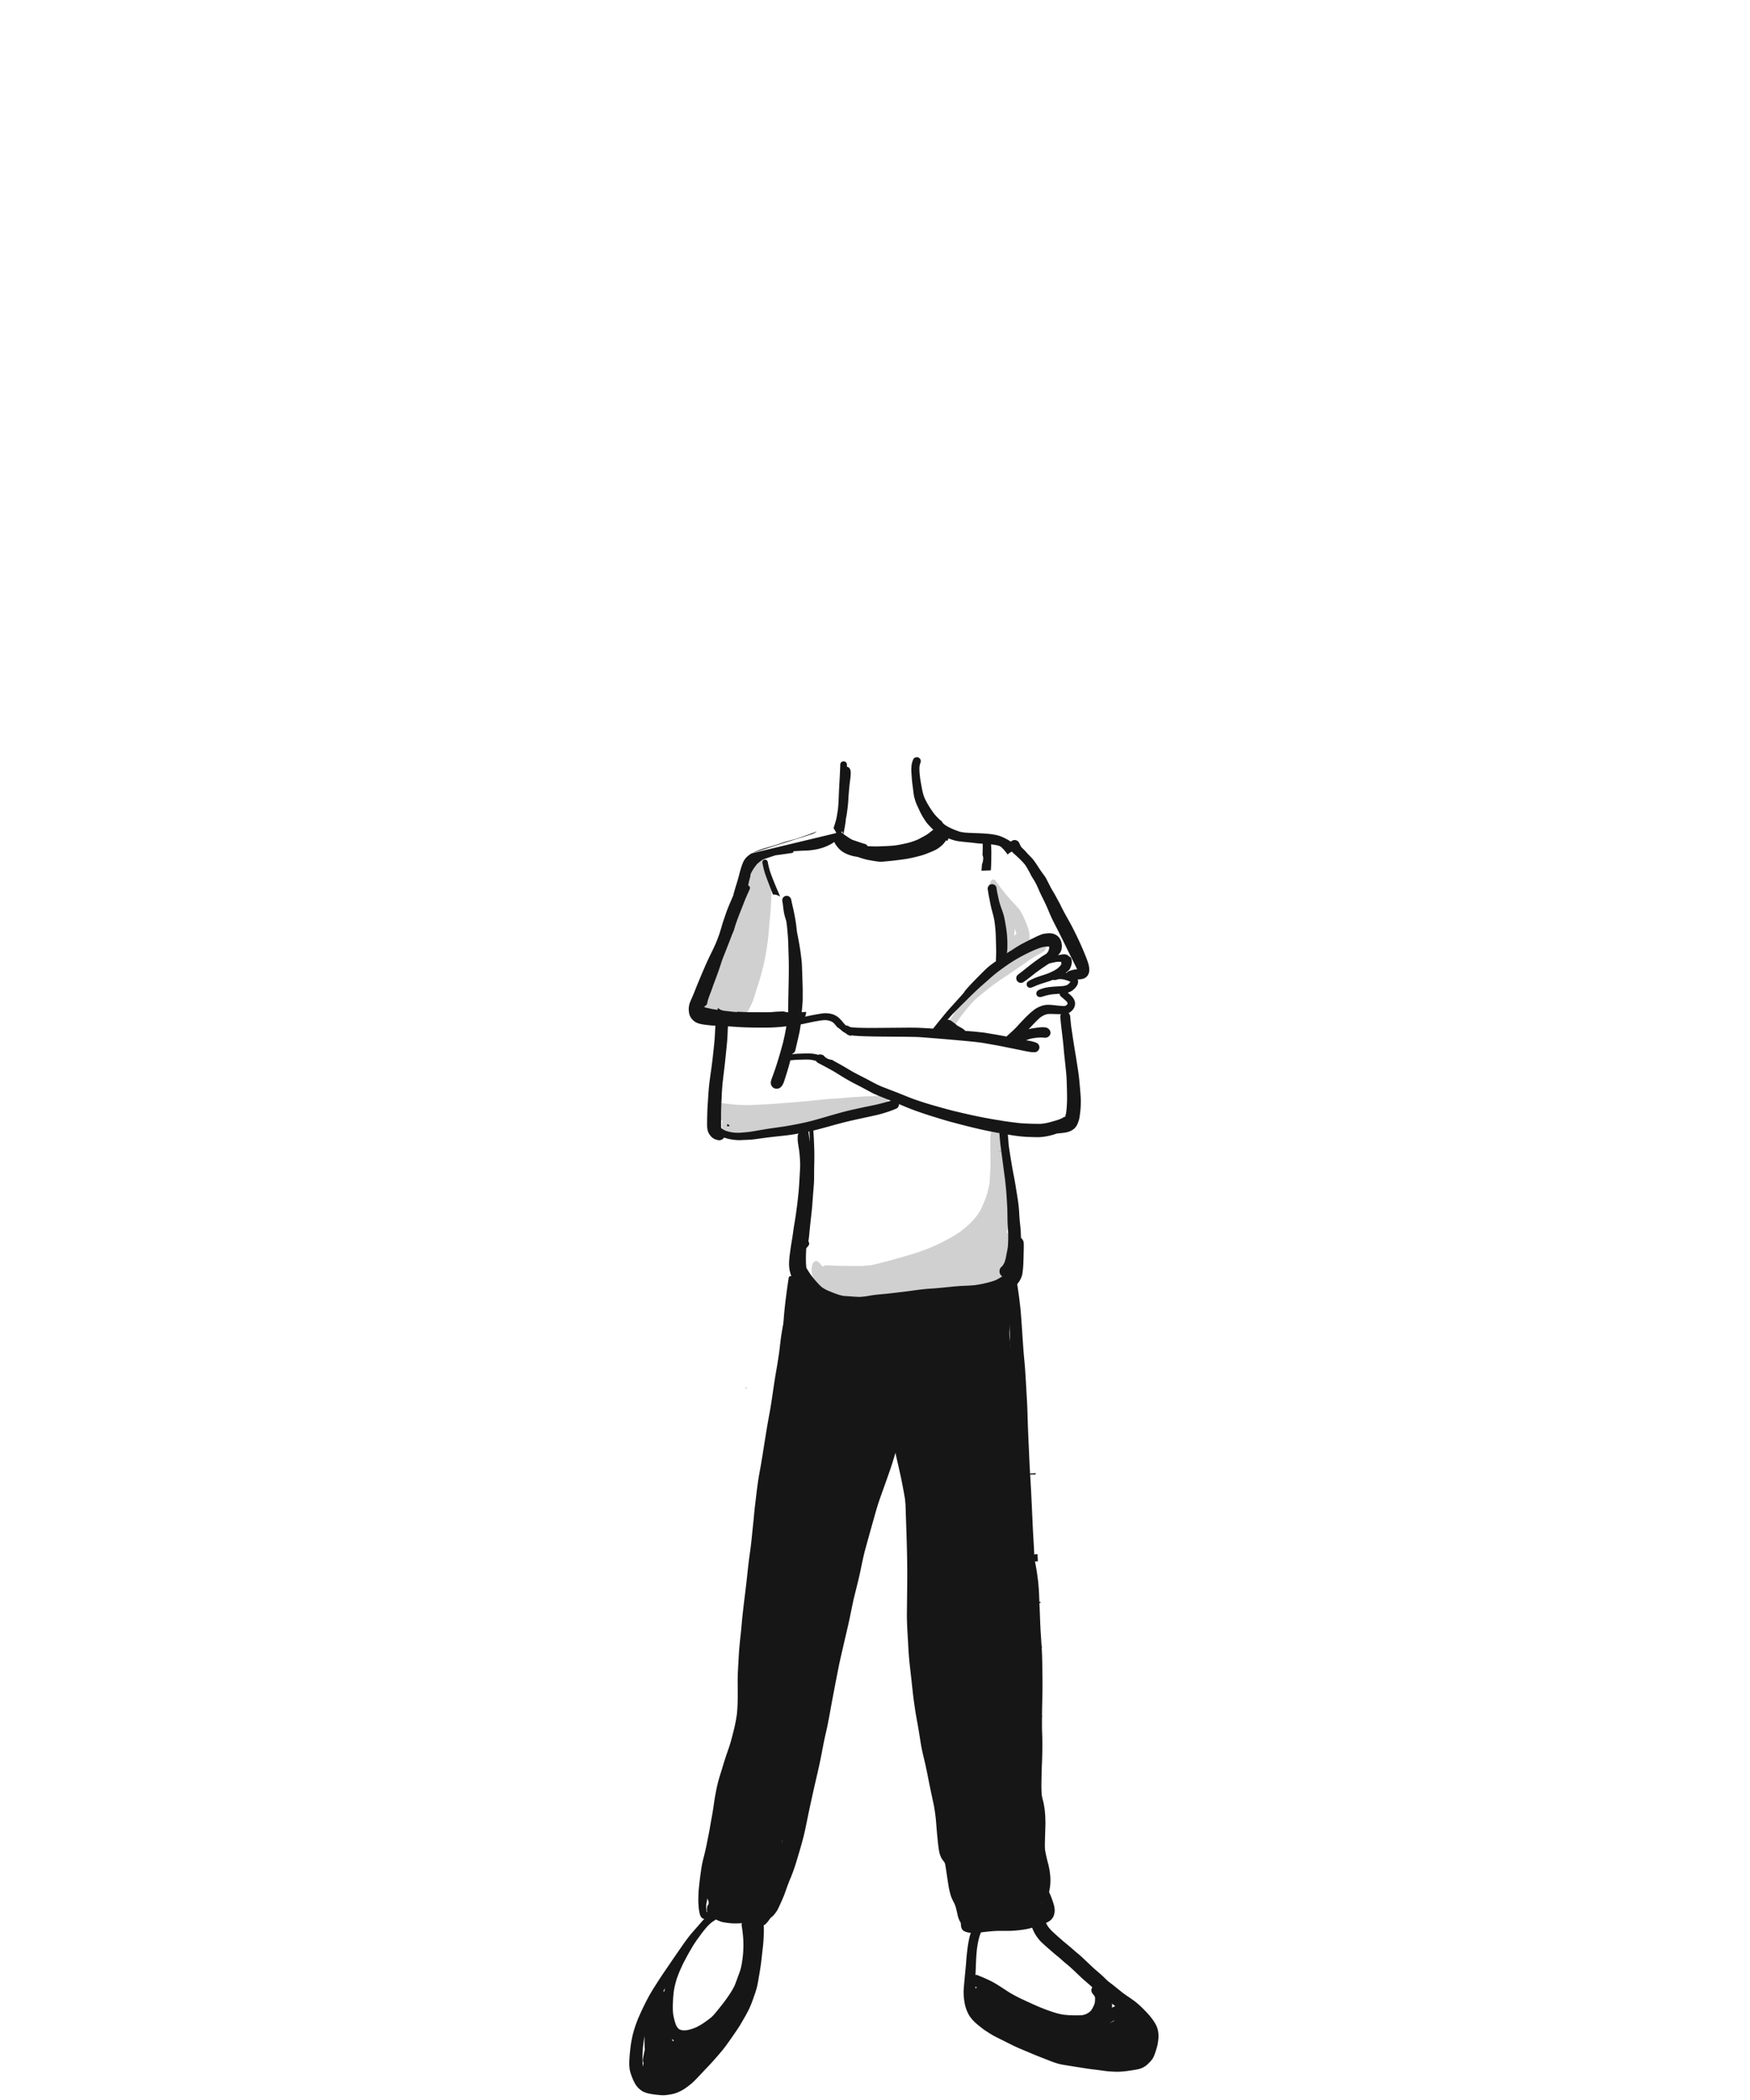 <svg width="500" height="600" xmlns="http://www.w3.org/2000/svg"><g fill="#161616" fill-rule="evenodd"><g opacity=".2"><path d="M215.94 245.214c-.835.19-1.483.678-1.947 1.466l-.86 1.72a13.934 13.934 0 00-.564 2.18c-.175.91-.254 1.885-.29 2.857a30.67 30.67 0 01-.307 1.577c-.327 1.467-.647 2.938-.991 4.401-.2.853-.406 1.706-.612 2.557-.218.656-.44 1.31-.664 1.964-.484 1.403-1.15 2.74-1.756 4.09-.595 1.324-1.114 2.676-1.725 3.993a215.477 215.477 0 00-2.228 4.493c-.168.33-.337.66-.507.989-.29.562-.57 1.127-.845 1.696-.204.426-.342.887-.502 1.332-.228.636-.446 1.276-.666 1.916-.1.29-.203.58-.304.87-.051.145-.108.289-.157.436a8.248 8.248 0 00.015 5.329c.288.83.75 1.337 1.378 1.918.153.142.467.226.66.311.722.32 1.47.55 2.234.745.677.171 1.362.275 2.054.362.67.085 1.394.194 2.07.176.563-.016 1.18-.369 1.646-.681.322-.215.601-.528.87-.804.515-.527.993-1.013 1.406-1.614.417-.608.735-1.304 1.055-1.972.219-.435.432-.872.624-1.32.202-.468.35-.962.506-1.446.127-.393.238-.793.357-1.19.182-.608.368-1.216.573-1.817.654-1.922 1.184-3.867 1.65-5.843.65-2.751 1.094-5.571 1.403-8.379.114-1.043.175-2.096.266-3.14.084-.968.192-1.932.275-2.899.159-1.85.29-3.675.34-5.527.047-1.763.028-3.67-.292-5.38-.189-.726-.376-1.453-.564-2.18a5.832 5.832 0 00-1.017-1.925c-.102-.49-.275-.965-.554-1.346a1.248 1.248 0 00-.985-.644c-.459 0-.804.339-1.045.729m34.942 67.893c-.685.04-1.367.115-2.053.11-1.432-.007-2.865.12-4.294.2-1.511.084-3.018.247-4.526.37-1.34.11-2.685.144-4.023.272-1.556.148-3.112.314-4.667.473-1.496.153-2.997.268-4.495.396-2.923.25-5.847.477-8.776.638a104.2 104.2 0 01-4.219.165 39.749 39.749 0 01-4.02-.142 77.802 77.802 0 01-4.276-.514.921.921 0 00-.727.477c-.399.544-.506 1.342-.506 1.992-.005.5.075.986.238 1.457.183.479.448.932.995 1.011.298.043.597.086.895.127-.048.158-.085.32-.109.487-.13.749-.06 1.512.175 2.232.076.233.195.452.324.66.201.327.452.44.81.483.065.007.179-.011.246-.011h.209c.308-.001.6.04.899.115.574.146 1.194.056 1.778.034 1.452-.052 2.907-.041 4.355-.171 1.472-.131 2.936-.344 4.403-.512a52.455 52.455 0 004.054-.63c1.477-.287 2.945-.597 4.395-1.002 1.414-.395 2.827-.796 4.243-1.184a576.39 576.39 0 018.666-2.319c1.427-.367 2.853-.744 4.284-1.096.91-.181 1.817-.37 2.726-.55.845-.168 1.684-.375 2.524-.563.428-.097.856-.197 1.283-.292.095-.022.19-.045.286-.07a23.6 23.6 0 001.117-.24.443.443 0 00.348-.229c.19-.259.241-.64.241-.952a2.049 2.049 0 00-.113-.697c-.097-.25-.212-.418-.476-.483a4.118 4.118 0 00-.98-.103c-.415 0-.834.039-1.234.061m38.997-47.189c.014-.189.026-.379.037-.569.187.477.352.956.501 1.445-.21.19-.425.376-.643.559.036-.479.067-.958.105-1.435m-7.021-13.668a4.126 4.126 0 00-.23 1.398c0 .636.111 1.373.485 1.91.9 1.294 1.829 2.568 2.767 3.835a6.11 6.11 0 00-.103 1.183c.03.368.06.736.088 1.105.055.383.157.75.305 1.098.06.18.129.36.213.547.052.116.098.236.14.356l.03.174c.03 1.034-.018 2.068-.067 3.1a39.315 39.315 0 01-.203 1.598 17.7 17.7 0 01-.308 1.492c-.279 1.025-.496 2.107-.246 3.162.078.54.26 1.04.548 1.5.205.35.505.546.901.59.365.077.872-.31 1.206-.484.263-.137.524-.28.785-.423.549-.303 1.089-.63 1.602-.99a12.447 12.447 0 002.028-1.804c.247-.271.488-.531.66-.856a4.08 4.08 0 00.583-1.603c.085-.402.101-.882.12-1.254.06-1.145-.232-2.308-.66-3.36-.193-.474-.375-.953-.562-1.428-.303-.765-.672-1.493-1.051-2.222-.541-1.04-1.366-1.906-2.18-2.74a64.68 64.68 0 01-5.199-6.397.884.884 0 00-.698-.456c-.51 0-.804.575-.954.97"/><path d="M297.422 267.99c-.16.048-.319.096-.475.154-.32.117-.631.252-.94.397-.63.298-1.226.656-1.822 1.02-1.165.712-2.254 1.54-3.375 2.318-2.445 1.697-4.923 3.353-7.314 5.125-.53.392-1.042.828-1.535 1.266-.64.568-1.276 1.142-1.907 1.722a37.922 37.922 0 00-1.584 1.537 22.41 22.41 0 00-1.622 1.901c-.915 1.178-1.82 2.37-2.645 3.614-.433.651-.866 1.298-1.271 1.967-.454.747-.89 1.513-1.4 2.225-.137.19-.297.368-.458.54a1.81 1.81 0 00-.26.713c-.074.424-.052.91.103 1.317.066.21.185.383.356.52.29.172.466-.002.657-.207.719-.763 1.246-1.692 1.823-2.563a27.98 27.98 0 011.406-1.966 69.634 69.634 0 011.562-1.913c.49-.575.994-1.135 1.505-1.693.473-.455.95-.902 1.462-1.315.61-.488 1.217-.978 1.822-1.47 1.114-.905 2.23-1.791 3.408-2.61 1.154-.802 2.339-1.558 3.496-2.355 1.182-.813 2.379-1.606 3.549-2.436 1.066-.756 2.133-1.504 3.243-2.193.491-.305.99-.594 1.5-.869.546-.295 1.12-.565 1.601-.96.528-.431.66-1.188.66-1.833a3.377 3.377 0 00-.186-1.14 1.405 1.405 0 00-.474-.694c-.22-.073-.428-.161-.66-.171h-.007c-.068 0-.155.031-.218.051m-14.57 68.589c-.02.249-.038.498-.06.748l.06-.748m1.949-16.285c-1.046.637-1.506 2.312-1.702 3.445-.127.74-.148 1.573-.148 2.345 0 .576-.003 1.152.001 1.728.008 1.097.031 2.195.042 3.292.01 1.144.021 2.29-.052 3.431-.07 1.077-.135 2.154-.193 3.231a9.885 9.885 0 01-.11.748c-.101.525-.213 1.04-.336 1.555-.26.944-.53 1.885-.896 2.795a54.303 54.303 0 01-1.158 2.691c-.36.649-.744 1.269-1.2 1.862-.46.599-.95 1.168-1.463 1.719-.99.977-2.046 1.89-3.17 2.712-1.14.83-2.36 1.552-3.602 2.217-1.36.727-2.733 1.425-4.147 2.043-1.38.605-2.804 1.115-4.219 1.633l-.21.077c-2.72.86-5.46 1.632-8.213 2.382-1.758.479-3.52.923-5.295 1.31-.773.054-1.546.111-2.318.18-1.4.003-2.799.002-4.199-.004-.901-.003-1.804-.024-2.705-.039-.397-.006-.793-.022-1.19-.036-.75-.027-1.502-.107-2.251-.067-.392.02-.726.161-1.012.375a3.304 3.304 0 01-.087-.045l-.03-.038c-.152-.195-.302-.392-.462-.58a7.354 7.354 0 00-.704-.729c-.145-.128-.455-.277-.618-.248-.553.095-.868.54-1.036 1.053a4.976 4.976 0 00.022 3.19c.1.29.27.557.411.83l-.03-.06c.134.26.276.51.452.75.094.126.196.244.304.352-.046.86.012 1.73.112 2.586.102.883.486 2.158 1.033 2.905.07.096.635.77.984.955.149.08.303.153.459.218.556.23 1.135.444 1.729.549.627.112 1.272.055 1.903-.006 1.444-.14 2.886-.308 4.33-.461 1.49-.158 2.98-.32 4.474-.46.584-.054 1.17-.098 1.756-.144 1.636.032 3.273.08 4.91.146 1.488.06 2.978.106 4.466.15 1.49.044 2.986.115 4.476.1 2.966-.033 5.938-.1 8.86-.669 1.337-.259 2.662-.526 3.975-.883 1.544-.42 3.08-1.005 4.292-2.076a14.76 14.76 0 001.204-1.208c1.047-.29 2.059-.684 2.972-1.286a7.09 7.09 0 00.983-.805c.513-.49 1.02-1.012 1.46-1.57.458-.583.767-1.33 1.073-1.985.362-.774.536-1.65.698-2.481.16-.82.142-1.675.179-2.51.01-.238.024-.476.022-.714-.01-.829-.144-1.896-.447-2.685-.295-.77-.604-1.22-1.221-1.747a.874.874 0 00-.373-.183c.663-1.564 1.15-3.201 1.38-4.89.234-1.705.454-3.408.504-5.13.044-1.525-.087-3.049-.188-4.57a100.413 100.413 0 00-.253-3.213c-.195-1.983-.42-3.957-.683-5.932a3.55 3.55 0 00-.131-.57l-.011-1.296c-.005-.327 0-.654-.016-.98-.032-.598-.05-1.274-.142-1.81-.1-.575-.244-1.046-.412-1.56-.223-.683-.666-1.47-1.288-1.885a1.419 1.419 0 00-.773-.249c-.258 0-.515.083-.772.25"/></g><path d="M218.376 245.63c-.4.111-.626.508-.536.944.19.925.382 1.828.653 2.713.178.582.391 1.162.612 1.753a243 243 0 00.859 2.265l.295.758c.192.494.388.996.578 1.503l.164.016a3.253 3.253 0 011.85.573l.031.001c-.17-.464-.372-.93-.567-1.38l-.086-.199c-.218-.504-.434-1.01-.648-1.517-.266-.65-.58-1.42-.882-2.2-.159-.41-.366-.952-.558-1.501-.368-1.053-.608-2.155-.822-3.192-.075-.365-.443-.562-.75-.562a.724.724 0 00-.193.025m-10.596 75.575l-.07.625.768-.17a3.587 3.587 0 01-.54-.475l-.159.02m5.364 75.222l.003.391c.042-.14.092-.276.15-.408l-.153.017z"/><path d="M207.913 321.188c-.023.205-.047.408-.073.613l.639-.14a3.525 3.525 0 01-.541-.476l-.025.003m54.032-104.849a1.151 1.151 0 011.106.842c.08.288.03.52-.079.779l.022-.033c-.12.316-.203.615-.263.943-.117 1.2.038 2.422.19 3.618l.01.074c.146.923.32 1.855.487 2.757l.012.066.022.121c.085.458.192.913.315 1.356.111.403.267.797.415 1.165.672 1.47 1.596 2.978 2.823 4.611.545.653 1.16 1.24 1.846 1.884.053-.017.109-.03.168-.04.169.795 1.367 1.645 3.595 2.55l-.024.014.156.04c.388.154.806.311 1.254.47 2.068.73 7.268.176 11 1.11 1.536.385 3.424 1.412 5.665 3.082l-.017.015a47.585 47.585 0 011.21 1.724 3.407 3.407 0 00-1.553-.374 3.23 3.23 0 00-1.637.435 3.212 3.212 0 00-.762.62 44.34 44.34 0 00-.464-.636c-.405-.509-.851-1.042-1.368-1.5a5.82 5.82 0 00-.522-.326c-.57-.188-1.162-.294-1.877-.395l-.53-.064c.023.266.04.531.054.797.035.69.049 1.22.043 1.714l-.007.68-.01.899a60.111 60.111 0 01-.128 3.339l-.812.035h-.032c-.61.025-1.221.047-1.835.063.043-.488.083-.975.123-1.463l.033-.45c.097-.194.175-.398.234-.61.04-.288.078-.577.116-.865a3.304 3.304 0 00-.213-1.165c.02-.352.038-.704.047-1.056l.004-.153c.014-.639.03-1.3.013-1.948l-.812-.051a27.05 27.05 0 01-1.484-.155l-.403-.05c-.39-.046-.78-.082-1.17-.12a54.013 54.013 0 01-.736-.071c-.179-.02-.357-.036-.534-.054-.588-.06-1.196-.119-1.788-.213a9.267 9.267 0 01-1.008-.201c-.147-.04-.292-.084-.439-.13l-.256-.076a11.536 11.536 0 01-.923-.316l-.09-.034-.16-.065c-.014.054-.027.106-.042.158a5.36 5.36 0 01-.124.408l-.046.081h-.003c.002.003.001.004 0 .004l-.207-.017-.1-.009-.09-.007-.098-.009a5.134 5.134 0 01-.496.707 7.03 7.03 0 01-.968.967c-.386.31-.84.66-1.34.926-.464.245-.943.454-1.394.647-.34.144-.683.277-1.026.41l-.25.097c-.637.25-1.263.458-1.858.617-1.175.316-2.73.71-4.33.95a91.807 91.807 0 01-5.625.658l-.151.012-.288.027c-.283.027-.576.055-.863.055-.086 0-.173-.002-.259-.008-.947-.066-1.907-.24-2.834-.409l-.052-.01-.257-.045c-.292-.051-.595-.103-.883-.183-.34-.094-.679-.188-1.016-.288a20.51 20.51 0 01-1.271-.42l-.902-.161a10.419 10.419 0 01-2.362-.735c-.877-.386-1.672-.948-2.237-1.58a8.79 8.79 0 01-.382-.458l-.07-.087c-.213-.272-.432-.553-.593-.86a5.49 5.49 0 01-.198-.422c-.18.144-.346.264-.508.365-.798.502-1.727.934-2.76 1.284a14.87 14.87 0 01-2.75.636c-.513.072-1.064.142-1.612.174-.302.017-.605.027-.907.037a47.337 47.337 0 00-1.555.075c-.218.013-.434.027-.651.038l-.646.03-.223.008c-.024.218-.168.471-.425.51-1.322.2-2.719.398-4.268.602l-.304.04-.144.017-.087.028-.087.028c-.302.096-.605.193-.907.293l-.229.077c-.686.227-1.538.51-2.349.81-.26.174-.514.354-.767.539-.381.297-.782.621-1.111 1.01-.573.763-1.161 1.597-1.586 2.54-.107.457-.206.914-.303 1.366l-.021.095a45.83 45.83 0 01-.534 2.29 106.35 106.35 0 00-.572 2.234 1.247 1.247 0 01-.066-.004l-.195-.012-.046.167-.047.168c-.147.53-.293 1.072-.439 1.623-.086.206-.172.412-.254.622-.203.522-.296 1.077-.454 1.613a105.556 105.556 0 01-1.032 3.267 700.37 700.37 0 00-.929 2.832c-.277.636-.55 1.274-.821 1.912a1162.97 1162.97 0 00-1.304 3.07 114.03 114.03 0 01.731-4.428c.16-.892.327-1.814.469-2.723l.082-.53a36.8 36.8 0 01.257-1.544c.082-.42.163-.838.247-1.256.043-.222.11-.445.174-.661.032-.108.064-.215.093-.321a75.084 75.084 0 011.17-3.837h-.077c-.342 0-.692.012-1.073.03l.037-.136a77.8 77.8 0 01.838-2.883 44.285 44.285 0 00.753-2.618l.035-.138c.098-.382.21-.814.328-1.23.173-.604.415-1.4.758-2.193l.025-.056a3.64 3.64 0 01.34-.665l.069-.097c.152-.22.326-.471.532-.674.28-.28.606-.551.995-.83.164-.116.337-.224.514-.323L239 238l-.844-1.404c.075-.211.148-.43.224-.662l-.044-.008-.039-.013.052-.029.054-.029c.128-.407.257-.843.418-1.415.045-.158.09-.315.133-.473.168-.89.316-1.773.44-2.625.16-1.376.215-2.78.267-4.164l.006-.17c.021-.556.043-1.112.073-1.668.03-.577.062-1.155.096-1.732.094-1.682.193-3.422.238-5.14a.96.96 0 01.953-.952c.252 0 .502.108.685.296a.9.9 0 01.265.656l-.003.158-.014.436c.319.037.615.23.812.526.172.26.268.606.284 1.025.03.792-.075 1.595-.178 2.372-.024.183-.049.365-.071.548a76.1 76.1 0 00-.293 2.99c-.04.498-.082 1.033-.113 1.564l-.017.34c-.02.38-.04.774-.08 1.159a54.318 54.318 0 01-.418 3.307c-.045.28-.103.572-.177.894-.063.59-.13 1.125-.203 1.63a34.01 34.01 0 01-.288 1.636l-.008.044-.02.103-.04.213-.008.042c-.059.305-.119.616-.185.922.066.077.13.16.189.25.116.12.242.247.375.363.306.213.645.399 1.099.602.781.319 1.594.591 2.38.855.21.07.422.141.631.213.467.159 1.01.34 1.555.49.266.074.49.25.63.498.141.246.177.53.095.818.582.017 1.196.024 1.933.024h.17c.927 0 1.88-.02 2.7-.037.83-.02 1.651-.088 2.42-.159.78-.11 1.61-.234 2.441-.41l.476-.102c.306-.064.613-.129.919-.196l.382-.084.445-.098c.415-.09.844-.23 1.392-.449.9-.403 1.795-.896 2.736-1.508l.068-.043c.595-.388 1.21-.788 1.792-1.214.35-.293.672-.62.973-.99-.487-.5-.973-1-1.453-1.506-.53-.56-.946-1.19-1.359-1.84a17.32 17.32 0 01-.944-1.661 43.251 43.251 0 01-.561-1.197l-.291-.629a13.73 13.73 0 01-.535-1.274c-.09-.26-.168-.52-.253-.808l-.032-.105c-.212-.702-.304-1.443-.393-2.176l-.01-.08a184.03 184.03 0 00-.258-2.026c-.085-.637-.133-1.302-.176-1.888l-.006-.094-.033-.431c-.047-.603-.097-1.226-.077-1.84.02-.632.07-1.1.162-1.52.1-.446.261-.846.418-1.218.113-.263.434-.458.686-.528.1-.026.202-.04.302-.04zm-28.692 21.24l-.115.187a11.715 11.715 0 00-.878.466l-17.235 5.443c.382-.195.776-.358 1.143-.51a20.839 20.839 0 011.619-.594 81.14 81.14 0 011.993-.591l.036-.011.083-.023c.598-.173 1.217-.351 1.821-.541.437-.137.876-.29 1.308-.442l.245-.085.368-.127c.599-.204 1.22-.377 1.821-.544l.081-.022.058-.016c.194-.053.389-.104.584-.156l.032-.008c.446-.118.908-.239 1.352-.387a107.67 107.67 0 001.816-.617l.603-.208.246-.086.034-.012c.839-.29 1.706-.588 2.546-.926l.439-.19zm7.314-.098a9.415 9.415 0 01-.18.433c.174.081.347.214.514.398a3.519 3.519 0 00-.334-.83z"/><path d="M191.931 582.537c.156.13.332.255.533.388.04.027.084.052.128.075a3.124 3.124 0 00-.382.225 3.052 3.052 0 00-.279-.688zm-8.28 7.608c-.113-1.123-.098-2.267-.066-3.334.039-1.213.172-2.408.296-3.418l.088-.534.08-.494c.036-.219.087-.432.13-.612-.024.33-.037.676-.044 1.025a27.75 27.75 0 00.101 2.818 33.616 33.616 0 00-.54 2.73c-.055.376-.053.671.129.981a.943.943 0 00.04.062l-.077.543-.074.533a6.709 6.709 0 01-.064-.3zm134.733-12.935c-.06.08-.12.164-.18.247-.348.175-.686.353-1.005.528l-.057.02-.04.011c.433-.29.865-.562 1.282-.806zm-.642-4.294a2.852 2.852 0 00-.048-.474c.316.255.64.507.965.756a4.565 4.565 0 00-.648.27c-.103.048-.205.1-.307.154.028-.239.04-.477.038-.706zm-128.223-4.039l.379-.647.104-.18-.08.347-.076.353c-.022.104-.04.21-.057.315a1.255 1.255 0 00-.27-.188zm89.168-1.256l.027.015.303.127c.482.21.877.386 1.245.558h-.03a5.56 5.56 0 00-.916.098 1.956 1.956 0 00-.573.194 25.659 25.659 0 01-.056-.992zm-83.745 12.453a5.41 5.41 0 01-.645-.18 4.32 4.32 0 01-.38-.223 4.552 4.552 0 01-.358-.38 6.538 6.538 0 01-.437-.769 16.326 16.326 0 01-.805-3.196c-.126-1.17-.092-2.381-.037-3.513l.015-.331c.013-.302.025-.614.054-.92l.066-.677.06-.64.044-.291c.057-.378.114-.768.199-1.144a31.475 31.475 0 01.524-2.061c.045-.164.092-.334.152-.496l.387-1.038c.136-.366.29-.73.439-1.085l.06-.145.061-.133c.378-.84.767-1.71 1.21-2.535l.327-.617a56.56 56.56 0 011.115-2.039l.852-1.462.062-.106c.204-.35.435-.692.66-1.024.11-.164.221-.328.329-.493.184-.284.389-.56.587-.828l.178-.241.491-.672.492-.672a42.55 42.55 0 011.288-1.566 10.89 10.89 0 011.42-1.351c.236-.176.518-.38.82-.557a.909.909 0 00.292-.27c.094.044.192.087.29.129l.151.064c.385.166.797.34 1.233.476.295.093.607.143.908.192l.137.022c.485.08.961.133 1.364.173.519.052 1.05.077 1.626.077.567 0 1.165-.025 1.832-.076l.15-.012c.501-.038 1.02-.077 1.53-.14.083.4.169.805.249 1.21.069.787.046 1.577.022 2.341-.027.852-.056 1.817-.159 2.752a238.505 238.505 0 01-.614 5.22c-.118.705-.245 1.409-.374 2.113l-.093.502c-.039.21-.076.42-.113.63a32.063 32.063 0 01-.434 2.16c-.03.122-.061.243-.095.364a1.82 1.82 0 00-.917.251c-.597.286-.974.882-1.29 1.483-.164.31-.325.622-.486.933l-.149.293c-.102.2-.204.4-.308.6a5.612 5.612 0 01-.442.686c-.896 1.123-1.863 2.176-2.69 3.059-.206.217-.407.433-.617.641-.09.089-.178.18-.266.271-.18.187-.367.379-.563.554l-.458.407-.448.4c-.198.176-.414.343-.621.505l-.062.047-.065.05c-.339.255-.678.51-1.022.758-1.055.764-2.042 1.348-3.017 1.788-.884.349-1.687.584-2.455.717a8.153 8.153 0 01-.73.034c-.19 0-.362-.007-.526-.02zm89.41-29.003c.274-.053.544-.11.815-.168.389-.085.792-.171 1.192-.24a67.57 67.57 0 012.072-.31l.418-.057.35-.047c.346-.046.682-.144 1.054-.258.66-.202 1.372-.518 2.18-.967.303-.169.595-.369.877-.563l.117-.08c.2-.139.413-.288.607-.447.15.881.36 1.643.641 2.327l.1.244c.245.601.499 1.224.811 1.8.427.792.995 1.515 1.385 1.99.32.39.704.738 1.074 1.075l.244.222c.491.45.984.884 1.36 1.21l.865.75.585.508c.271.236.554.464.83.685.233.188.467.376.695.57.24.204.472.415.704.625.24.219.48.436.729.646.187.16.376.314.566.47.291.24.585.481.87.73.723.633 1.43 1.308 2.113 1.962.286.273.573.547.86.817.527.495 1.07 1.007 1.63 1.482.522.444 1.115.945 1.675 1.46.106.096.21.193.315.292a1.47 1.47 0 00-.206.443 1.486 1.486 0 00.281 1.35c.166.22.336.434.507.647.047.074.09.148.131.224.03.097.055.193.078.292.017.384.001.79-.053 1.316-.046.23-.112.464-.208.738-.294.66-.57 1.17-.866 1.605-.164.172-.34.337-.536.505-.325.22-.643.405-.976.565a6.958 6.958 0 01-1.012.276c-.457.04-.958.06-1.575.06-.335 0-.67-.006-1.005-.011l-.06-.001c-.88-.013-1.832-.08-2.828-.2a17.995 17.995 0 01-2.621-.64c-.395-.125-.788-.26-1.18-.397l-.295-.103a58.14 58.14 0 01-2.496-.952l-.13-.052-.2-.086c-1.02-.444-2.074-.902-3.098-1.383-.31-.145-.62-.29-.931-.432-.911-.42-1.854-.855-2.745-1.347l-.404-.22c-.43-.232-.874-.473-1.29-.74-.726-.463-1.328-.854-1.894-1.23-.426-.282-.867-.558-1.294-.826l-.352-.22c-1.651-1.04-3.49-1.803-5.27-2.542l-.23-.095a1.043 1.043 0 00-.403-.073c-.074 0-.147.007-.222.017a132.662 132.662 0 00.1-2.333c.068-1.771.139-3.602.365-5.387.184-1.28.443-2.774.971-4.139.19-.424.378-.806.578-1.165.478.056.871.085 1.234.094l.14.002c.732 0 1.457-.13 2.262-.288zm8.516-60.255l-.368.038h-.023l.391-.038zm-62.634-125.284l-.09-.109c-.25-.3-.528-.586-.796-.862-.25-.26-.511-.527-.747-.806a4.43 4.43 0 01-.336-.576 6.926 6.926 0 01-.303-1.273 7.074 7.074 0 01-.02-1.092l.008-.043.007-.043c.054.24.16.47.261.693.108.237.234.469.358.693l.124.225.107.198c.268.492.544 1 .798 1.51.437.874.968 1.697 1.478 2.456a15.402 15.402 0 01-.849-.971zm1.057-39.932a191.6 191.6 0 01-.227-1.519l-.018-.15a16.369 16.369 0 00-.074-.516.805.805 0 00-.02-.089l.286-.057c.074 1.16.125 2.124.158 3.029l-.105-.698zm24.57-8.757l.162-.069.157-.065a1.36 1.36 0 00.477-.479c.137-.234.2-.512.177-.785.81.345 1.625.686 2.44 1.023 1.317.545 2.686 1.02 4.009 1.48l.183.063c1.189.414 2.412.792 3.595 1.158l.32.1.218.066c1.316.408 2.679.828 4.032 1.194 3.398.92 6.2 1.62 8.818 2.207 1.548.347 3.215.679 5.096 1.016a62.43 62.43 0 00.289 3.261c.073.593.149 1.185.226 1.777-.325.012-.655.032-.983.055l.813-.005.18-.002c.084.666.176 1.334.27 2.002l.148 1.128c.205 1.578.42 3.21.643 4.813.146 1.276.31 2.79.42 4.333.044.593.082 1.221.122 1.975.015.274.033.55.05.824.025.404.05.81.066 1.215.028.713.038 1.438.048 2.14.008.703.018 1.43.046 2.144.017.381.044.762.072 1.144.024.342.049.683.065 1.027.03.618.055 1.282.048 1.952-.01.877-.03 1.898-.135 2.902a56.28 56.28 0 01-.3 1.607l-.107.551a26.9 26.9 0 00-.057.315c-.044.245-.089.499-.151.744a10.2 10.2 0 01-.332 1.06 6.56 6.56 0 01-.534.924 5.426 5.426 0 01-.365.357c-.556.497-.676 1.428-.273 2.119.132.226.32.424.542.574-.693.43-1.275.787-1.922 1.088-1.163.447-2.405.745-3.575 1.001a33.25 33.25 0 01-2.365.41c-.641.055-1.4.117-2.155.151l-.605.025c-.423.016-.847.033-1.27.06a84.334 84.334 0 00-3.307.29l-.69.07-.4.04c-1.239.122-2.52.25-3.78.327a58.584 58.584 0 00-4.601.46l-.828.115-.828.118c-1.85.244-3.813.48-5.998.72-.78.084-1.572.157-2.34.229l-.924.086c-.98.092-1.966.26-2.92.423l-.497.085c-.648.078-1.23.133-1.78.166l-.348-.016c-.386-.017-.772-.034-1.157-.06-.335-.022-.67-.047-1.004-.071a93.03 93.03 0 00-1.177-.082l-.515-.03-.27-.015a12.801 12.801 0 01-1.833-.47 43.987 43.987 0 01-2.624-1.025c-.364-.16-.717-.334-1.048-.515a7.72 7.72 0 01-.846-.557c-.555-.478-1.04-1.015-1.531-1.567-.416-.47-.84-.983-1.38-1.669-.495-.69-.946-1.4-1.322-2.004-.173-.28-.368-.55-.556-.81l-.054-.076-.16-.219c-.226-.311-.461-.633-.633-.986a3.835 3.835 0 01-.166-.603c-.036-.544.04-1.093.113-1.623l.022-.03c.447-.557.916-1.082 1.371-1.59.153-.17.304-.34.454-.51.35-.396.38-.94.07-1.32.048-.35.094-.701.135-1.053.042-.367.077-.732.113-1.1l.053-.552.079-.784c.074-.76.153-1.548.241-2.318.14-1.202.27-2.405.398-3.607.044-.414.074-.837.101-1.246l.044-.604c.03-.378.058-.756.085-1.134l.04-.551c.039-.534.084-1.068.128-1.601.048-.586.097-1.171.139-1.757.068-.95.07-1.922.072-2.862l.002-.4c.005-.94.024-1.896.042-2.82l.009-.469c.024-1.255.02-2.427-.014-3.582a140.52 140.52 0 00-.262-5.251c.121-.026.241-.054.36-.085l.424-.107a81.152 81.152 0 001.51-.39c.681-.185 1.36-.372 2.04-.56 1.904-.527 3.872-1.07 5.825-1.537.892-.214 1.804-.412 2.685-.603.393-.085.785-.17 1.177-.257.531-.117 1.063-.232 1.595-.347.776-.169 1.55-.338 2.326-.512a31.27 31.27 0 002.723-.749 33.321 33.321 0 002.535-.91l.016-.009.001.002.262-.106zm38.275-23.044l.246-.254c.144-.15.286-.301.428-.454.175-.188.351-.377.532-.562l.266-.273c.5-.513 1.018-1.046 1.568-1.522a7.53 7.53 0 011.24-.733c.318-.122.614-.21.903-.266a9.34 9.34 0 01.827-.032c.3 0 .6.01.901.019l.391.012c.585.016 1.145.032 1.706.042a1.15 1.15 0 00-.203.74c.122 1.57.314 3.16.499 4.698.181 1.507.369 3.064.49 4.604.074.926.177 1.865.277 2.772.058.517.114 1.035.166 1.553.033.325.069.651.103.977.111 1.039.227 2.114.266 3.173.058 1.577.117 3.255.135 4.92a35.907 35.907 0 01-.238 4.514c-.08.497-.18.942-.305 1.361l-.166.02c-.232.065-.44.176-.62.33a.531.531 0 01-.053.032c.014 0 .027-.006.039-.01l-.291.12-.287.122-.049.021-.125.054c-.574.227-1.18.397-1.767.56-.214.06-.428.12-.641.183a17.38 17.38 0 01-2.329.509c-.253.032-.48.058-.712.065a23.53 23.53 0 01-.594.008c-.161 0-.322-.002-.484-.004l-.133-.002a98.42 98.42 0 01-1.911-.04 61.677 61.677 0 01-2.389-.124 38.782 38.782 0 01-2.114-.234l-.233-.03-.416-.055c-1.06-.141-2.156-.287-3.228-.464a219.63 219.63 0 01-4.455-.778c-3.022-.564-6.056-1.276-8.886-1.959a105.325 105.325 0 01-3.88-1.043l-.399-.112-.516-.145a93.935 93.935 0 01-3.428-1.01c-1.383-.444-2.813-.905-4.216-1.453-.637-.25-1.272-.505-1.905-.762-.759-.306-1.542-.623-2.316-.921l-1.152-.444c-.912-.35-1.824-.702-2.734-1.057a29.345 29.345 0 01-1.69-.781c-.705-.36-1.407-.738-2.027-1.07-.703-.38-1.427-.748-2.125-1.104a128.22 128.22 0 01-1.722-.89c-.744-.393-1.478-.831-2.188-1.254-.485-.29-.987-.589-1.487-.872a140.587 140.587 0 00-3.027-1.668 3.266 3.266 0 01-2.395-1.254 46.294 46.294 0 00-.283-.146 1.467 1.467 0 00-.664-.163c-.189 0-.37.037-.534.11a12.317 12.317 0 00-1.257-.266 10.953 10.953 0 00-1.792-.125c-.428 0-.864.015-1.285.03l-.46.014c-.582.017-1.184.035-1.774.084l-.97.083a53.656 53.656 0 00.791-3.567l.049-.249c.259-1.318.446-2.675.627-3.985l.056-.406.01-.073c1.39-.304 2.76-.595 4.13-.884.81-.172 1.64-.304 2.444-.433l.188-.03.436-.055.048-.006a4.89 4.89 0 01.606-.038c.2 0 .402.011.62.033.427.07.803.168 1.146.295.213.1.407.21.59.334.372.324.691.701 1.057 1.168l.065.088c.03.04.06.083.091.123.628.29 1.16.819 1.684 1.256a6.84 6.84 0 011.316.865l.056.023c.368.086.749.135 1.118.183l.188.024c.413.056.836.081 1.245.106l.223.014c1.386.088 2.766.118 4.1.146 2.065.044 4.167.057 6.2.07.702.004 1.403.01 2.105.015 1.503.013 2.769.028 4.056.06 1.066.026 2.15.113 3.197.197l.664.053c3.12.247 5.726.464 8.198.686l.197.018c1.111.1 2.26.203 3.39.32l.63.062c.423.04.862.082 1.29.137l.872.112.762.098 1.995.353 1.994.353c.873.155 1.757.335 2.611.51l1.116.226a841.885 841.885 0 013.964.8c.33.07.66.14.99.202.451.085.803.143 1.14.188.312.04.614.048.936.055l.097.002h.034c.596 0 1.169-.447 1.33-1.04.102-.365.05-.764-.14-1.091-.178-.302-.446-.509-.847-.652a10.748 10.748 0 00-1.001-.31c-.295-.074-.61-.132-.862-.18-.3-.057-.601-.11-.902-.165.378-.141.692-.25.988-.336.544-.162 1.124-.253 1.67-.333a15.794 15.794 0 011.638-.106c.225 0 .435.01.643.025.16.025.294.043.436.043.119 0 .239-.012.394-.04a1.57 1.57 0 00.49-.183c.25-.137.368-.295.529-.514.224-.305.215-.743.135-1.056-.068-.27-.229-.46-.4-.66-.139-.168-.551-.411-.754-.45a4.596 4.596 0 00-1.027-.1c-.696 0-1.403.1-2.085.197l-.152.022c-.384.055-.797.118-1.201.204-.192.041-.382.084-.57.13l.238-.248zm-9.953 1.742l-2.579-.435c-.534-.09-1.083-.145-1.614-.2-.189-.02-.377-.038-.566-.059-1.064-.118-2.152-.198-3.204-.276l-.859-.064a329.07 329.07 0 00-2.229-.16c-.535-.04-1.07-.077-1.605-.116-.998-.074-1.995-.146-2.992-.214a190.03 190.03 0 011.998-2.408c.388-.458.805-.94 1.275-1.47.315-.357.655-.703.984-1.038l.189-.19a225.61 225.61 0 012.556-2.548c.303-.3.605-.601.906-.903.514-.514 1.043-1.044 1.578-1.554.577-.55 1.155-1.098 1.738-1.641.387-.362.795-.715 1.189-1.056.203-.177.406-.353.608-.531l.4-.354c.45-.398.899-.794 1.35-1.189a45.25 45.25 0 011.68-1.387c1.515-1.134 3.285-2.437 5.153-3.546a49.732 49.732 0 012.772-1.524 49.3 49.3 0 012.73-1.278c.533-.222.98-.397 1.405-.548.523-.187 1.071-.29 1.586-.37a6.96 6.96 0 01.736-.043c.082 0 .165.002.249.006.095.02.191.043.287.072l.062.035a3.7 3.7 0 01.107.208c.058.176.103.341.135.504.007.117.01.23.008.347-.008.035-.018.07-.028.103l-.024.045h-.002c-.046.05-.094.098-.144.145a6.756 6.756 0 01-.638.382 19.77 19.77 0 00-1.131.648c-.565.352-1.117.747-1.65 1.128l-.439.312c-1.143.81-2.255 1.699-3.33 2.559l-.805.64-.218.164c-.352.267-.717.542-1.059.834-.467.403-.47 1.141-.204 1.593.171.293.457.514.783.605.114.03.24.047.368.047.255 0 .484-.064.644-.18.962-.618 1.87-1.347 2.748-2.052.195-.157.39-.315.587-.47a69.42 69.42 0 012.66-1.894c.459-.31.948-.637 1.444-.94.658-.162 1.338-.33 2.022-.438.324-.034.609-.05.872-.05.126 0 .252.003.38.011l.057.014a.793.793 0 01.068.067l.024.036h-.003c.024.073.043.144.06.217.005.1.005.2 0 .3-.086.16-.183.314-.295.47-.232.27-.502.53-.825.796a8.156 8.156 0 01-1.31.782l-.164.08c-.312.157-.629.302-.923.435-.667.268-1.365.493-2.04.71-.353.115-.705.229-1.056.35-.505.173-1.026.383-1.64.663a9.82 9.82 0 00-.72.353c-.126.069-.258.14-.376.227-.1.075-.198.148-.293.226-.209.174-.286.485-.29.698a.99.99 0 00.478.854.895.895 0 00.49.138c.25 0 .498-.084.732-.176.223-.088.445-.184.666-.278l.111-.048.288-.122.095-.04c.723-.294 1.476-.536 2.205-.77l.454-.144.338-.108c.37-.116.754-.237 1.12-.38.23-.091.46-.185.689-.283a1.026 1.026 0 00.737.085c.36-.097.66-.165.947-.217a4.64 4.64 0 01.716.02 9.99 9.99 0 012.015.56c.15.07.287.145.417.228l-.048.073a5.562 5.562 0 01-.592.61 4.01 4.01 0 01-.443.263 5.991 5.991 0 01-1.037.23 43.64 43.64 0 01-1.635.116 38.34 38.34 0 00-1.947.147c-.802.089-1.407.2-1.96.36a13.47 13.47 0 00-.83.27 4.341 4.341 0 00-.534.23c-.194.1-.464.261-.57.504a1.015 1.015 0 00.891 1.527c.267 0 .55-.083.8-.157l.146-.042.376-.11c.153-.046.305-.091.459-.133a14.26 14.26 0 011.638-.326c.63-.071 1.273-.114 1.896-.156l.347-.023a.921.921 0 00.302.737l.541.467.36.31c.279.241.566.49.812.773.065.094.126.189.181.29.016.052.03.107.042.162a.199.199 0 010 .036c-.016.086-.034.15-.055.213l-.015.026c-.078.088-.153.16-.231.228a3.402 3.402 0 01-.297.186 2.79 2.79 0 01-.276.076 6.334 6.334 0 01-.806-.028l-.25-.016a18.19 18.19 0 01-.921-.081l-.31-.035a41.484 41.484 0 00-1.503-.152 10.427 10.427 0 00-.809-.035c-.448 0-.85.04-1.226.12-.609.13-1.25.367-1.911.706-.654.338-1.233.82-1.746 1.245-.398.331-.782.7-1.153 1.054l-.12.115c-.406.386-.793.794-1.186 1.212l-.268.282c-.339.36-.69.73-1.026 1.106a22.827 22.827 0 01-1.782 1.8c-.151.135-.302.274-.452.411a42.74 42.74 0 01-.388.354l-.14.126c-.11.1-.22.202-.335.299a2.169 2.169 0 00-.234.239 165.868 165.868 0 00-3.396-.614zm-1.059-42.867c-.314.085-.59.298-.757.582l-.062.146-.066.157c-.06.224-.06.45 0 .675.125.911.294 1.802.428 2.476l.139.708c.102.531.208 1.08.33 1.616.126.558.28 1.12.428 1.663l.126.464c.186.683.338 1.4.467 2.194.098.749.206 1.636.271 2.535.063.854.1 1.759.119 2.847.007.405.021.807.034 1.212.017.518.034 1.055.038 1.582.004.497.002.914-.016 1.336l-.01.315a17.08 17.08 0 01-.012.316c-.005.084-.005.169-.006.253 0 .068 0 .137-.003.207a1.249 1.249 0 00.146.928 41.867 41.867 0 00-2.593 2.056 75.627 75.627 0 00-2.622 2.415 96.432 96.432 0 00-2.44 2.448l-.043.044c-.647.662-1.268 1.366-1.869 2.046l-.444.502c-.601.678-1.21 1.35-1.817 2.022-.697.773-1.42 1.571-2.12 2.367-.48.545-.946 1.12-1.396 1.674-.173.213-.346.426-.52.637-.694.843-1.39 1.708-2.064 2.545l-.198.247c-1.243-.08-2.335-.144-3.337-.195a44.93 44.93 0 00-1.97-.069h-.164a128.502 128.502 0 00-1.827-.006l-4.202.035-1.253.01c-.925.01-1.848.017-2.772.021l-.92.005c-.505.003-1.01.006-1.515.006a77.11 77.11 0 01-1.666-.015l-.456-.009c-1.037-.019-2.109-.04-3.154-.16a7.62 7.62 0 01-1.27-.286 3.66 3.66 0 01-.404-.235c-.284-.248-.527-.543-.761-.828a22.049 22.049 0 00-.266-.317c-.266-.308-.62-.707-1.003-1.05a4.821 4.821 0 00-1.63-.953c-.556-.2-1.199-.312-2.021-.352a3.688 3.688 0 00-.182-.004c-.4 0-.804.061-1.194.12l-.223.034c-.256.037-.51.08-.765.125l-.094.016c-.488.084-.975.177-1.463.268l-.393.075c-.404.076-.804.164-1.206.252l-.452.098c-.661.142-1.323.284-1.985.43l.031-.226.027-.228c.05-.407.083-.82.112-1.227l-.09.005c-.765.047-1.533.157-2.297.104a9.167 9.167 0 01-.53-.055l-.024.208-.049.434-.056.364a99.432 99.432 0 01-.621 3.67c-.045.231-.087.462-.13.695-.09.494-.184 1.003-.3 1.498-.05.219-.098.437-.146.657-.107.48-.217.978-.348 1.46-.648 2.384-1.534 5.516-2.647 8.611-.064.177-.131.354-.198.532-.187.494-.38 1.004-.502 1.523-.18.767.134 1.536.78 1.915.254.15.545.228.841.228a1.74 1.74 0 001.212-.494c.594-.573.856-1.393 1.086-2.117l.055-.01-.028-.003-.027.003.024-.064.021-.068c.233-.732.46-1.466.687-2.2a73.05 73.05 0 00.897-3.177l.207-.016.208-.017c.16-.013.32-.029.481-.044.349-.033.709-.068 1.062-.076l1.841-.045c.269-.006.538-.012.808-.012.496 0 .905.018 1.283.059.377.06.78.152 1.265.29.072.021.143.045.214.068.111.228.284.409.499.52 1.55.8 2.952 1.555 4.29 2.311.656.37 1.304.778 1.932 1.172.472.296.96.602 1.449.891a62.98 62.98 0 002.197 1.238c.452.242.91.476 1.368.709l.437.222c.722.369 1.446.761 2.147 1.14.607.328 1.215.656 1.827.975.308.16.633.299.948.433.134.056.266.113.398.172.41.183.836.351 1.247.515l.404.16 1.253.502.95.38c-.084.024-.17.054-.254.081-.23.076-.463.14-.696.204l-.131.036c-.541.153-1.137.314-1.82.49-1.162.303-2.36.542-3.517.774l-.269.054c-.877.176-1.767.373-2.626.564l-1.103.243a69.876 69.876 0 00-3.852.943c-1.3.361-2.644.736-3.995 1.132-1.217.357-2.524.738-3.841 1.097a61.141 61.141 0 01-3.818.897c-1.297.263-2.695.54-4.133.771a129.2 129.2 0 01-2.714.398c-.838.117-1.705.238-2.556.373-.705.112-1.407.234-2.109.357-.997.175-2.028.355-3.05.5a80.983 80.983 0 01-2.554.23 12.106 12.106 0 01-2.049-.058c-.891-.135-1.619-.318-2.288-.576a8.096 8.096 0 01-1.063-.637 4.162 4.162 0 01-.057-.214c-.03-.527-.027-1.063-.026-1.582v-.854c-.001-.548-.003-1.096.002-1.644a95.13 95.13 0 01.144-4.083c.014-.262.025-.523.037-.785.016-.38.033-.76.055-1.138.036-.593.08-1.185.126-1.777l.022-.289c.042-.548.11-1.101.174-1.637l.031-.26.058-.489c.056-.478.112-.955.171-1.432.265-2.125.483-4.292.694-6.386l.11-1.091c.124-1.22.212-2.502.26-3.81.022-.601.055-1.23.1-1.923a21.54 21.54 0 01.172-1.497l.004-.022v-.002l.036-.263.004-.032c.029-.192.056-.385.084-.577.046-.316.09-.631.133-.946a3.182 3.182 0 01-1.785-.845 3.245 3.245 0 01-1.532-.825c-.073.503-.15 1.005-.225 1.506-.088.577-.175 1.154-.258 1.731-.13.911-.216 1.674-.27 2.405-.026.361-.042.723-.057 1.084-.012.271-.024.543-.04.814a81.269 81.269 0 01-.345 4.037l-.135 1.243c-.097.9-.197 1.833-.316 2.746l-.068.534c-.03.243-.061.485-.093.726l-.01.083-.01.072.008-.04-.03.2-.042.315c-.2 1.385-.392 2.74-.558 4.095-.166 1.365-.257 2.74-.337 4.03-.025.408-.053.815-.08 1.222-.063.938-.13 1.907-.159 2.864a114.556 114.556 0 00-.064 3.885c.003 1.11.228 1.968.688 2.622a6.2 6.2 0 00.548.675c.183.196.413.347.634.487.325.203.738.318 1.104.42l.04.011c.14.039.287.06.434.06a1.7 1.7 0 001.412-.764c.109.04.222.077.333.113l.04.012c.97.314 2.097.512 3.348.592.179.012.366.017.573.017.388 0 .782-.02 1.163-.04l.386-.018 1.276-.057c.858-.037 1.724-.152 2.469-.258.795-.11 1.591-.222 2.386-.331 1.257-.155 2.557-.302 3.974-.45 1.293-.135 2.677-.29 4.03-.517.454-.077.882-.149 1.31-.223-.006.1-.005.206-.005.308v.097c0 .239.015.478.029.679.034.483.106.97.174 1.44l.005.035c.085.629.173 1.257.26 1.885.047.338.1.673.152 1.01l.1.644c.115 1.036.191 2.08.266 3.149.027.386.037.78.047 1.16l.011.452c.018.59.031 1.177.044 1.767.051 2.286-.026 4.592-.094 6.626-.062 1.91-.18 3.876-.346 5.846-.082.988-.163 2.05-.19 3.127-.016.572-.007 1.13.002 1.551.012.494.036.893.074 1.255.009.081.015.162.021.242l-.1.362-.018.07-.023.085c-.686.766-1.463 1.671-1.997 2.723a9.69 9.69 0 00-.585 1.351 7.589 7.589 0 00-.314 1.55c-.048.427-.025.865.002 1.235.03.396.083.914.226 1.413.068.237.159.476.269.708a.226.226 0 00-.062-.024.617.617 0 00-.155-.02c-.27 0-.575.172-.62.46-.357 2.3-.676 4.624-.951 6.91a166.61 166.61 0 00-.317 2.957c-.052.52-.092 1.04-.133 1.56-.024.308-.049.617-.075.925l-.048.57c-.064.754-.13 1.535-.21 2.3l-.042.447c-.03.308-.058.618-.099.924l-.056.432a114.098 114.098 0 00-.486 4.186l-.11 1.164-.157 1.656c-.074.77-.173 1.553-.27 2.31l-.067.544-.242 1.516a942.91 942.91 0 00-.99 6.277c-.071.467-.128.944-.183 1.405-.027.223-.052.445-.081.667-.071.57-.134 1.138-.195 1.707a434.497 434.497 0 01-.437 3.909l-.375 2.698c-.404 2.911-.821 5.921-1.27 8.876-.274 1.813-.513 3.66-.745 5.448l-.018.125-.004.035c-.251 1.933-.512 3.93-.747 5.897-.066.563-.12 1.138-.173 1.695-.03.313-.06.627-.092.941l-.054.544c-.082.807-.163 1.614-.252 2.42-.218 2.006-.45 4.156-.656 6.294-.395 4.105-.642 8.196-.831 11.655l-.029.53c-.037.7-.075 1.4-.105 2.1-.012.297-.024.593-.034.89-.026.655-.05 1.31-.087 1.964-.018.33-.034.66-.05.99-.032.66-.064 1.343-.12 2.01l-.074.901c-.052.638-.103 1.274-.164 1.91a871.18 871.18 0 01-1.183 11.898 376.34 376.34 0 01-.607 5.29c-.647 4.616-1.199 8.148-1.788 11.452a84.231 84.231 0 01-.293 1.546c-.077.392-.152.785-.226 1.177-.102.56-.211 1.118-.32 1.677l-.198 1.029c-.298 1.572-.564 3.176-.822 4.728l-.16.95c-.033.206-.062.414-.092.621a23.89 23.89 0 01-.087.589l-.035.216c-.07.423-.14.849-.208 1.273l-.104.673c-.11.712-.223 1.45-.35 2.17a293.62 293.62 0 01-1.088 5.818c-.151.78-.298 1.562-.445 2.345-.194 1.03-.394 2.096-.604 3.142-.094.47-.184.942-.276 1.413-.09.471-.182.943-.276 1.414l-.21 1.035c-.125.6-.25 1.202-.363 1.805-.078.417-.162.834-.245 1.25a70.516 70.516 0 00-.737 4.237c-.163 1.137-.296 2.297-.427 3.418-.081.71-.163 1.42-.253 2.13-.08.608-.156 1.217-.229 1.827l-.021.144c-.08.54-.163 1.098-.195 1.653-.03.532-.019 1.07-.006 1.572l.007.213a1.26 1.26 0 00-.395.632 3.595 3.595 0 00-.114.917c0 .497.254.984.467 1.305l.032.047c-.813.82-1.67 1.754-2.62 2.849a342.55 342.55 0 01-1.641 1.878l-.081.092c-.427.486-.868.989-1.267 1.511a63.414 63.414 0 00-1.382 1.865c-.457.645-.906 1.293-1.355 1.944l-.772 1.115a175.78 175.78 0 00-1.62 2.358c-.386.575-.779 1.145-1.172 1.717-.416.605-.834 1.212-1.243 1.824a174.173 174.173 0 00-2.323 3.592l-.252.397a44.838 44.838 0 00-2.096 3.697 69.42 69.42 0 00-1.868 3.9c-.063.145-.128.289-.193.434-.14.31-.284.63-.405.952l-.02.053-.446 1.182c-.1.264-.186.529-.272.8-.035.112-.074.225-.111.338-.079.238-.16.484-.227.73l-.324 1.21c-.067.251-.118.514-.167.767-.024.12-.047.24-.073.359a28.102 28.102 0 00-.39 2.369c-.157 1.316-.323 2.876-.359 4.461a9.89 9.89 0 00.022.892c.03.474.074 1.023.207 1.53.219.831.512 1.659.87 2.458.363.807.793 1.649 1.464 2.322.322.324.68.592 1.08.883.228.168.53.284.795.386l.06.024c.167.065.346.125.564.188.179.05.362.091.543.133.89.202 1.791.308 2.635.393.475.047.965.096 1.448.096.195 0 .373-.007.544-.023a17.37 17.37 0 002.465-.41c.317-.077.622-.19.852-.278.531-.203.951-.39 1.322-.59.628-.34 1.219-.724 1.806-1.173.622-.473 1.277-.984 1.855-1.558a89.206 89.206 0 002.164-2.264c.236-.251.47-.503.707-.754.253-.269.509-.537.764-.805a67.054 67.054 0 002.183-2.364c.194-.226.392-.45.588-.675.829-.948 1.685-1.93 2.454-2.957.853-1.14 1.677-2.33 2.474-3.481l.148-.214c.385-.555.77-1.13 1.099-1.626.41-.618.778-1.247 1.122-1.838l.061-.106c.675-1.16 1.372-2.361 1.96-3.594.609-1.276 1.078-2.64 1.53-3.96l.161-.47c.25-.72.444-1.383.592-2.026.142-.62.253-1.258.36-1.876l.014-.084.069-.4c.256-1.481.52-3.013.705-4.533.092-.738.173-1.476.255-2.214.073-.666.147-1.33.227-1.994.174-1.45.233-2.922.278-4.304.023-.696.029-1.609-.132-2.499-.11-.614-.21-1.11-.315-1.562.125-.092.243-.195.36-.298l.111-.097c.513-.442.517-1.253.226-1.751a1.412 1.412 0 00-.567-.54 67.8 67.8 0 01.318-1.4c.084-.359.157-.72.231-1.08.07-.34.14-.681.217-1.02l.108-.47c.137-.6.28-1.22.435-1.827.165-.643.36-1.349.614-2.22l.218-.744c.367-1.256.746-2.555 1.138-3.826a113.36 113.36 0 011.453-4.35c.274-.777.54-1.539.778-2.303.088-.276.172-.553.256-.83.136-.447.27-.893.416-1.337a257.584 257.584 0 011.545-4.587c.089-.253.178-.506.269-.759.419-1.182.852-2.404 1.184-3.633.42-1.563.862-3.095 1.277-4.518.309-1.056.655-2.12.99-3.15.14-.427.279-.855.415-1.283l.41-1.27c.35-1.09.715-2.218 1.056-3.332.388-1.267.685-2.582.973-3.852l.147-.652.227-.99c.262-1.137.533-2.313.767-3.477l.155-.77c.187-.92.38-1.872.549-2.81.223-1.228.437-2.499.635-3.777.101-.652.192-1.305.282-1.96.074-.526.148-1.052.225-1.578.206-1.378.38-2.764.526-3.954.066-.476.13-.953.191-1.43.067-.488.133-.977.195-1.466.18-1.315.383-2.724.644-4.113.21-1.108.429-2.214.649-3.32l.257-1.302a57.39 57.39 0 01.476-2.242c.122-.507.26-1.02.392-1.516l.19-.715c.21-.804.428-1.605.648-2.406.192-.701.383-1.402.569-2.104.746-2.832 1.703-5.651 2.63-8.378l.356-1.051.315-.922c.372-1.083.757-2.204 1.077-3.322l.013-.046c.457-1.59.914-3.181 1.378-4.77.442-1.516.851-3.068 1.246-4.57.405-1.54.825-3.133 1.28-4.688.52-1.773.97-3.35 1.374-4.823.22-.797.42-1.614.614-2.404.167-.681.34-1.386.524-2.076.189-.702.38-1.405.572-2.107a255.553 255.553 0 001.856-7.125c.215-.874.436-1.745.657-2.617.176-.695.353-1.39.526-2.086.145-.589.31-1.183.47-1.756.23-.825.465-1.675.65-2.526.074-.341.137-.684.2-1.027.044-.242.088-.484.136-.725.11.368.212.76.306 1.194l.072.325c.066.299.135.606.19.912.165.904.325 1.81.482 2.716.228 1.32.457 2.77.718 4.56.095.777.191 1.567.26 2.347.08.872.163 1.743.247 2.615l.006.061c.133 1.372.278 2.998.344 4.648.033.794.066 1.616.07 2.424l.001.436c.004.656.006 1.333.025 2 .01.329.017.658.023.988.01.479.02.955.04 1.432.033.788.06 1.575.084 2.361.054 1.798.115 3.597.177 5.395.159 4.673.322 9.504.348 14.258.013 2.347-.016 4.733-.044 7.04l-.03 2.64-.01.96c-.016 1.275-.033 2.594.006 3.89.054 1.736.153 3.458.258 5.217.03.506.059 1.015.085 1.522.055 1.013.111 2.06.194 3.088.065.802.138 1.665.235 2.543l.06.528c.069.62.138 1.242.21 1.864.205 1.748.39 3.476.56 5.097.18 1.685.422 3.517.74 5.6.158 1.027.345 2.068.527 3.074.106.583.21 1.167.31 1.75.204 1.182.397 2.388.583 3.554l.208 1.302c.238 1.467.59 2.936.928 4.356l.078.324c.431 1.805.798 3.63 1.07 5.017a298.95 298.95 0 001.063 5.177l.085.392c.15.705.302 1.408.45 2.114.152.731.262 1.484.37 2.213l.032.221c.139 1.084.243 2.075.316 3.03.081 1.06.182 2.311.305 3.554l.047.474c.114 1.162.231 2.363.428 3.53.131.773.32 1.403.598 1.983.217.453.511.842.845 1.268.077.109.144.213.205.321.157.49.237 1.012.314 1.517l.061.399c.063.383.119.768.174 1.151l.036.252c.148 1.01.305 2.02.463 3.028.136.862.332 1.757.581 2.662.15.539.36 1.08.638 1.654.084.173.173.343.263.513.102.193.204.386.297.585.083.207.164.419.236.632.098.289.172.59.242.882l.05.205c.063.256.12.514.175.772.094.431.19.878.324 1.308.149.478.35.937.597 1.363l.057.075.058.075c.121.222.286.407.49.548l.2.153.2.153c.228.126.471.236.722.33.332.124.677.185 1.03.242.26.041.52.082.78.121a13.297 13.297 0 00-.646 1.663c-.333 1.07-.537 2.195-.707 3.253-.148.928-.249 1.876-.347 2.795l-.05.472a30.2 30.2 0 00-.096 1.189c-.018.27-.037.542-.06.812a182.42 182.42 0 01-.237 2.539 330.488 330.488 0 00-.396 4.343c-.124 1.443-.032 2.946.279 4.593.134.704.365 1.362.55 1.857.163.427.377.836.584 1.232.273.521.646.966 1.006 1.394.362.432.772.805 1.126 1.123.346.31.715.604 1.072.887l.177.141c.332.266.721.574 1.127.85.585.399 1.213.8 2.035 1.303.615.375 1.255.696 1.858.992.664.327 1.324.657 1.986.988l.16.08.476.238c1.212.61 2.466 1.239 3.735 1.768.701.294 1.402.59 2.102.885.62.261 1.24.524 1.86.784l-.066-.034-.124-.053c1.01.428 2.051.833 3.058 1.225.453.176.906.351 1.357.53 1.188.468 2.463.945 3.83 1.184.853.148 1.619.275 2.34.387 1.383.215 2.767.436 4.15.658.987.158 1.994.28 2.968.4l1.109.136.251.037c.708.1 1.439.204 2.162.276.709.07 1.432.096 2.13.12l.053.002c.16.006.323.009.485.009 1.403 0 2.787-.194 4.198-.41l.266-.041c.631-.096 1.284-.194 1.906-.374a5.542 5.542 0 001.617-.757c.512-.354.957-.8 1.286-1.15.423-.45.859-.938 1.122-1.528.214-.48.398-.974.562-1.508l.13-.41c.161-.507.328-1.032.43-1.562.138-.717.295-1.663.276-2.625-.024-1.16-.29-2.217-.791-3.14-.64-1.174-1.525-2.336-2.787-3.655-.923-.965-2.03-2.075-3.254-3a38.598 38.598 0 00-1.643-1.156c-.564-.385-1.149-.782-1.702-1.204l-.044-.033c-.554-.435-1.133-.9-1.878-1.509a68.944 68.944 0 00-2.108-1.632l-.038-.029c-.45-.372-.872-.792-1.28-1.198l-.125-.126c-.437-.433-.91-.842-1.368-1.237l-.23-.2-.43-.367a26.22 26.22 0 01-1.1-.97 7523.353 7523.353 0 00-1.625-1.538l-.41-.388c-.79-.75-1.606-1.524-2.47-2.217-.484-.39-.942-.796-1.448-1.25a39.593 39.593 0 00-1.543-1.298c-.416-.336-.86-.713-1.396-1.186-.18-.159-.362-.315-.543-.472-.307-.266-.612-.53-.91-.803l-.37-.336a42.817 42.817 0 01-.948-.877c-.376-.364-.71-.767-.987-1.112-.465-.652-.795-1.338-1.058-1.923a16.76 16.76 0 01-.499-1.762c-.047-.208-.088-.417-.13-.626l-.056-.272c-.097-.462-.292-.956-.597-1.511a1.785 1.785 0 00-.197-.285l.046-.045a24.437 24.437 0 001.885-2.267l.136-.18c.406-.536.667-1.193.798-2.008.084-.517.145-.99.185-1.443.028-.312.031-.628.034-.933v-.07a12.627 12.627 0 00-.102-1.754 30.371 30.371 0 01-.05-.44 10.759 10.759 0 00-.137-.986l-.03-.144-.18-.894a9.858 9.858 0 00-.186-.726l-.067-.24a31.554 31.554 0 01-.267-1.07 35.683 35.683 0 01-.502-2.449 14.136 14.136 0 01-.064-1.734l.025-1.043c.014-.644.033-1.26.052-1.878.018-.576.036-1.152.052-1.73l.012-.354c.014-.444.029-.902.015-1.354l-.038-1.255-.003-.148a5.295 5.295 0 00-.019-.436 54.943 54.943 0 01-.05-.568c-.049-.56-.1-1.14-.196-1.703l-.194-1.127c-.035-.209-.092-.42-.146-.624l-.078-.297c-.098-.397-.21-.867-.306-1.347-.154-1.698-.119-3.419-.086-5.083.02-1.052.047-2.03.08-2.99.013-.399.03-.796.048-1.195.023-.507.045-1.013.058-1.52.05-1.855.093-3.834.034-5.84-.009-.31-.02-.62-.031-.931a62.94 62.94 0 01-.05-1.87 246.84 246.84 0 01-.001-2.98v-.05a.19.19 0 00.024.002h.027l.002-.303-.052.004c.015-1.531.045-3.18.093-5.037.044-1.73.057-3.578.039-5.647a334.97 334.97 0 00-.097-5.993 82.345 82.345 0 00-.131-2.881l.049-.002.05-.004v-.128l-.003-.126h-.032l-.081.007c-.024-.416-.05-.832-.078-1.25-.025-.407-.052-.812-.078-1.218-.019-.319-.041-.638-.063-.956a84.12 84.12 0 01-.099-1.575c-.05-1.003-.093-2.043-.134-3.183-.035-1.033-.08-2.066-.125-3.098l-.05-1.15.156-.005.158-.006-.014-.248-.007-.092-.155.01-.154.013c-.012-.375-.027-.75-.041-1.126l-.006-.143a54.646 54.646 0 00-.12-2.377l-.066-.838-.066-.838a18.997 18.997 0 00-.124-1.07 39.152 39.152 0 01-.066-.494 55.027 55.027 0 00-.772-4.648l.273-.01.558-.025c-.015-.378-.032-.754-.048-1.124l-.006-.147-.035-.809c-.396.033-.79.07-1.183.109a52.3 52.3 0 01-.596-3.26 157.73 157.73 0 01-.584-4.92c-.11-1.1-.211-2.202-.313-3.304-.07-.768-.141-1.537-.215-2.306-.104-1.1-.224-2.198-.328-3.142l-.021-.196c-.103-.921-.207-1.875-.343-2.805l-.2-1.381-.214-1.478c1.15-.021 2.305-.045 3.458-.068.002-.122 0-.23 0-.337v-.02l-.003-.02-.62.05-.624.049-.098.007-2.14.167a265.28 265.28 0 00-.421-2.84c-.06-.392-.115-.784-.17-1.176l-.077-.533v.01c-.221-1.67-.45-3.397-.599-5.103a361.947 361.947 0 01-.45-5.874c-.156-2.228-.37-4.49-.576-6.677a414.316 414.316 0 01-.406-4.475l-.079-.947c-.14-1.68-.283-3.417-.458-5.123-.09-.883-.196-1.78-.3-2.647-.107-.91-.219-1.853-.312-2.78-.19-1.893-.408-3.814-.618-5.673l-.033-.29c-.078-.69-.165-1.379-.25-2.068a123.118 123.118 0 01-.381-3.304l-.056-.565c-.06-.608-.12-1.218-.172-1.83l.162-.08c.493-.26.974-.565 1.44-.86l.1-.065.68-.432c.286-.18.552-.393.81-.599l.055-.043c.277-.222.492-.513.7-.796a4.332 4.332 0 00.524-.839c.22-.43.377-.819.48-1.192.087-.315.128-.653.167-.98l.035-.284c.052-.39.092-.792.12-1.227.08-1.224.11-2.509.133-3.542l.011-.443c.022-.859.044-1.747.025-2.62a2.053 2.053 0 00-.794-1.588 41.612 41.612 0 00-.073-1.789l-.011-.194a45.092 45.092 0 00-.19-2.173 50.237 50.237 0 01-.18-1.992c-.015-.235-.027-.472-.04-.709a41.49 41.49 0 00-.073-1.165 41.262 41.262 0 00-.267-2.414c-.116-.83-.254-1.672-.388-2.485l-.145-.889-.062-.39a79.647 79.647 0 00-.57-3.293c-.459-2.282-.833-4.617-1.194-6.875l-.132-.82.003.035c-.018-.142-.038-.284-.058-.427a30.606 30.606 0 01-.198-1.567l-.03-.349c-.061-.679-.123-1.358-.18-2.037.351.062.704.12 1.058.176 1.77.284 3.251.444 4.663.505.703.029 1.397.05 2.067.063.245.004.49.008.736.008.492 0 .891-.018 1.257-.056a18.657 18.657 0 003.951-.877c.131-.044.262-.086.395-.127.187-.015.375-.031.563-.05l.282-.026c.764-.072 1.555-.147 2.3-.368a5.284 5.284 0 001.327-.629c.427-.277.774-.646 1.094-1.161.189-.303.315-.652.439-.987.029-.08.057-.16.087-.237.246-.645.334-1.348.42-2.028l.043-.342c.095-.715.153-1.428.175-2.12.02-.651.044-1.39.011-2.107a53.919 53.919 0 00-.149-2.114l-.027-.323c-.111-1.324-.225-2.691-.384-4.033a61.888 61.888 0 00-.39-2.656l-.173-1.098c-.175-1.154-.37-2.323-.557-3.456l-.041-.249c-.36-2.172-.672-4.28-1.041-6.81l-.034-.33c-.075-.724-.153-1.47-.213-2.209-.035-.441-.162-.75-.414-1.002a.958.958 0 00-.062-.059 2.46 2.46 0 00.454-.266c.143-.105.274-.211.402-.325.25-.222.445-.483.603-.709.117-.167.188-.372.258-.57l.024-.07c.08-.222.096-.468.113-.706l.002-.044c.022-.294-.068-.616-.149-.864a2.767 2.767 0 00-.29-.599 4.56 4.56 0 00-.882-1.017c-.255-.225-.512-.449-.77-.672a4.051 4.051 0 001.529-.774c.309-.25.581-.532.835-.86.132-.17.25-.33.356-.545.168-.343.246-.686.237-1.05-.007-.338-.155-.692-.442-1.048-.179-.225-.384-.381-.617-.547-.188-.135-.41-.227-.624-.316l-.078-.032a5.188 5.188 0 00-.532-.196l-.206-.06c-.201-.06-.402-.12-.604-.175a9.554 9.554 0 00-.709-.163 5.277 5.277 0 00.909-1.198 2.39 2.39 0 00.122-.256 3.063 3.063 0 01-.12-.504c-.073-.519-.15-1.037-.206-1.556l-.05-.465a3.417 3.417 0 01-.065-.23 2.501 2.501 0 00-.322-.327 3.308 3.308 0 01-3.64-1.52 3.496 3.496 0 01-.42-1.087 4.192 4.192 0 01-.088-1.184l-.02-.075c-.235-.469-.503-.919-.772-1.372-.102-.17-.2-.341-.298-.513a3.844 3.844 0 00-.246.026l-.037.004-.037.005a5.6 5.6 0 00.087-.454 74.828 74.828 0 01-.22-.41c-.23.231-.488.42-.773.571-.487.271-1.024.438-1.565.555l.028.04c.047.075.096.139.148.197a6.15 6.15 0 00-.458.174 32.5 32.5 0 00-1.8.804c-.26.128-.52.254-.78.38l-.78.38a33.55 33.55 0 00-1.515.806l-.066.038a55.346 55.346 0 00-3.105 1.834 35.37 35.37 0 00-.518.338c.13-.74.2-1.504.217-2.271a33.244 33.244 0 00-.177-4.121c-.076-.748-.204-1.5-.327-2.23l-.028-.164c-.113-.68-.25-1.466-.434-2.222-.18-.741-.44-1.47-.691-2.175-.2-.562-.407-1.143-.573-1.726a30.149 30.149 0 01-.453-1.908l-.01-.044a33.253 33.253 0 01-.446-2.425c-.043-.312-.331-.612-.582-.76a1.27 1.27 0 00-.977-.126z"/><path d="M226.415 372.222c-.318.089-.709.334-.845.652a28.048 28.048 0 00-1.149 3.207c-.313 1.058-.616 2.112-.813 3.2a64.386 64.386 0 00-.606 3.885c-.12 1.018-.234 2.039-.364 3.056a162.57 162.57 0 01-.831 5.281c-.327 1.84-.61 3.686-.883 5.534-.265 1.798-.515 3.598-.822 5.39-.31 1.813-.668 3.618-.971 5.433-.62 3.71-1.16 7.432-1.808 11.137-.16.907-.338 1.811-.49 2.72a95.024 95.024 0 00-.456 3.055c-.255 1.9-.463 3.806-.695 5.71-.117.965-.202 1.933-.289 2.903-.085.954-.188 1.907-.29 2.86-.207 1.967-.388 3.934-.632 5.896-.245 1.786-.503 3.571-.702 5.364-.205 1.83-.39 3.664-.607 5.494-.425 3.595-.906 7.188-1.232 10.794-.081.904-.155 1.809-.253 2.71-.099.914-.205 1.826-.293 2.741a120.9 120.9 0 00-.246 2.843c-.067.94-.112 1.88-.164 2.82-.102 1.849-.223 3.69-.21 5.542.01 1.769.036 3.538.001 5.307-.025 1.33-.081 2.655-.223 3.978-.112.738-.223 1.478-.364 2.211a49.097 49.097 0 01-.611 2.73c-.42 1.663-.84 3.33-1.409 4.95-.611 1.745-1.197 3.5-1.72 5.274-.484 1.64-1.05 3.257-1.439 4.926a64.87 64.87 0 00-.992 5.317c-.13.876-.255 1.751-.396 2.625-.134.83-.295 1.657-.445 2.484-.154.846-.287 1.696-.44 2.542-.156.868-.342 1.731-.508 2.596-.341 1.77-.71 3.532-1.166 5.276a31.988 31.988 0 00-.47 2.016c-.142.737-.246 1.48-.353 2.223-.232 1.604-.41 3.213-.574 4.827-.073.71-.096 1.419-.118 2.132-.021.717-.033 1.432.025 2.147.065.794.123 1.59.273 2.372.05.263.117.52.205.774.056.137.114.273.177.407.04.052.08.106.122.158.089.151.21.273.362.362.274.15.645.276.96.158.107-.04.21-.084.314-.13.211-.077.42-.132.641-.178a5.156 5.156 0 001.068-.357c.868-.392 1.569-1.066 2.26-1.705.26-.242.243-.678 0-.922-.26-.26-.661-.241-.922 0-.269.248-.54.491-.82.725-.221.15-.442.281-.682.398a4.006 4.006 0 01-.584.162 6.868 6.868 0 01-.786.019c-.077-.003-.153 0-.23.006a7.862 7.862 0 01-.101-.544 36.765 36.765 0 01-.108-1.705c-.025-.61.004-1.22.039-1.83.04-.674.079-1.35.155-2.022.065-.585.145-1.17.223-1.753.255-1.744.503-3.493.894-5.213.19-.836.444-1.654.66-2.483.233-.898.457-1.799.667-2.703.202-.874.383-1.752.576-2.628.18-.819.368-1.636.53-2.459.34-1.713.731-3.417 1.042-5.136.316-1.739.604-3.481.999-5.204.196-.852.397-1.7.63-2.544.215-.782.462-1.553.715-2.323.569-1.73 1.08-3.477 1.667-5.202.29-.858.6-1.709.89-2.567.281-.836.519-1.684.753-2.534.474-1.716.926-3.437 1.246-5.19.174-.96.339-1.918.464-2.886.117-.9.16-1.812.207-2.717.09-1.773.132-3.547.156-5.322.011-.9.013-1.798.067-2.696.057-.998.121-1.996.195-2.994.132-1.784.242-3.566.431-5.345.194-1.838.422-3.673.61-5.511.089-.86.157-1.724.265-2.583.12-.956.247-1.912.36-2.87.218-1.821.48-3.636.697-5.457.326-2.743.607-5.49.965-8.23.117-.786.228-1.575.338-2.363.124-.892.255-1.787.348-2.683.178-1.737.367-3.474.547-5.212.185-1.784.341-3.57.56-5.349.2-1.62.38-3.245.59-4.865.132-.91.268-1.816.417-2.722.14-.845.306-1.685.451-2.529.335-1.962.635-3.928.942-5.895.282-1.815.553-3.632.84-5.446.29-1.82.63-3.63.917-5.45.217-1.383.41-2.77.591-4.16.17-1.232.331-2.468.52-3.698.223-1.443.452-2.884.665-4.328.217-1.471.431-2.942.614-4.417.161-1.314.24-2.64.37-3.956.09-.628.183-1.257.273-1.886.106-.738.209-1.474.385-2.2.186-.769.366-1.538.547-2.308a74.9 74.9 0 00.25-1.09c.074-.334.123-.67.165-1.01l.012-.076a1.436 1.436 0 000-.753 1.431 1.431 0 00-.652-.847 1.424 1.424 0 00-1.09-.143"/><path d="M209.978 506.816c-.488.255-.74.798-.976 1.267-.49.975-.927 1.97-1.318 2.988a57.192 57.192 0 00-1.067 3.082 25.14 25.14 0 00-.27.906l-.793 2.833c-.19.675-.377 1.351-.567 2.026-.174.62-.318 1.251-.477 1.876l-.713 2.798c-.118.464-.22.934-.328 1.402l-.666 2.907c-.122.535-.228 1.074-.338 1.612-.16.773-.328 1.546-.477 2.32l-.466 2.43c-.261 1.364-.502 2.732-.751 4.098-.132.73-.28 1.456-.407 2.187a20.67 20.67 0 01-.43 2.015 5.5 5.5 0 00-.162.685 4.83 4.83 0 00-.065.67c-.005.241.039.483.072.72.03.216.156.407.275.583.141.212.321.372.573.441a.961.961 0 00.738-.096.97.97 0 00.31-1.371 4.644 4.644 0 01.018-.657c.053-.295.12-.586.186-.879.077-.343.122-.694.18-1.042l.054-.328c.016.044.031.089.045.133a.38.38 0 00.627.167c.113-.104.202-.2.274-.336.057-.108.085-.23.131-.343l.218-.532c.076-.184-.08-.4-.254-.448-.209-.058-.373.07-.449.254l-.027.067a12.17 12.17 0 01.053-1.728c.058-.676.123-1.351.21-2.025l.061-.432.183-1.037c.198-1.12.414-2.236.638-3.35l.338-1.62c.095-.456.18-.913.29-1.366l.601-2.519.656-2.745c.093-.39.206-.777.316-1.164a2499.022 2499.022 0 001.18-4.145c.032-.117.064-.234.105-.348.301-.868.604-1.736.906-2.602.188-.539.368-1.079.573-1.61a267.82 267.82 0 011.679-4.284c.141-.35.284-.7.424-1.05l.252-.635.117-.294c.043-.104.078-.21.11-.318.046-.16.092-.308.077-.478-.02-.22-.075-.401-.234-.564a.98.98 0 00-.392-.244.712.712 0 00-.264-.05c-.2 0-.398.078-.58.173m17.843 17.599l-.002.017.002-.017m4.765-62.325l-.025.187.025-.187m1.488-7.837a5.248 5.248 0 00-.092.129c-.094.16-.172.4-.243.594a3.741 3.741 0 00-.135.452c-.076.327-.139.654-.202.985-.123.65-.218 1.306-.32 1.96l-.079.514a54.88 54.88 0 00-.22 1.222 2.229 2.229 0 00-.032.638c-.076.594-.149 1.189-.225 1.782-.398 2.92-.812 5.837-1.202 8.758-.197 1.392-.39 2.784-.635 4.169a172.172 172.172 0 00-.764 4.67c-.418 2.827-.845 5.655-1.239 8.487a339.51 339.51 0 01-.648 4.492c-.11.733-.256 1.462-.384 2.191a51.567 51.567 0 00-.368 2.487c-.184 1.45-.363 2.9-.494 4.356a187.492 187.492 0 01-.457 4.417c-.11.964-.23 1.926-.343 2.89-.186 1.272-.417 2.536-.631 3.804-.232 1.377-.434 2.76-.665 4.136-.257 1.531-.49 3.065-.74 4.597a39.77 39.77 0 00-.354 2.456c-.072.72-.139 1.439-.208 2.157a107.81 107.81 0 01-.352 3.221 76.224 76.224 0 01-.708 3.665c-.144.684-.297 1.364-.454 2.044-.134.586-.315 1.163-.486 1.739-.352 1.18-.678 2.37-1.06 3.541-.2.615-.431 1.22-.667 1.823-.186.481-.361.966-.553 1.445a8.95 8.95 0 01-.672 1.297 4.734 4.734 0 01-.444.428 4.247 4.247 0 01-.458.276c-.264.089-.53.15-.806.198-1.055.117-2.12.115-3.174-.005-1.11-.188-2.212-.41-3.265-.818a16.614 16.614 0 01-1.722-.924 1.078 1.078 0 00-1.461.384 1.08 1.08 0 00.384 1.46c.82.491 1.65.924 2.544 1.263.6.228 1.224.368 1.846.515.676.16 1.353.304 2.04.414.747.12 1.503.203 2.257.29.723.084 1.455.097 2.172-.059.856-.185 1.597-.656 2.272-1.195a3.9 3.9 0 00.615-.635c.307-.381.608-.776.85-1.202.32-.567.579-1.16.845-1.752.349-.777.698-1.551 1.019-2.34.271-.667.494-1.357.74-2.033.23-.633.462-1.263.679-1.902.458-1.355.74-2.774 1.078-4.163.378-1.553.68-3.12.862-4.71.157-1.38.305-2.76.469-4.14.198-1.321.442-2.635.658-3.954.239-1.451.49-2.9.728-4.351.233-1.428.51-2.848.747-4.276.271-1.628.478-3.263.676-4.903.197-1.64.377-3.279.527-4.923.13-1.42.3-2.835.48-4.249.102-.671.203-1.343.323-2.012.116-.656.241-1.31.342-1.968.234-1.54.45-3.082.665-4.625.202-1.44.429-2.877.635-4.317.205-1.425.416-2.85.627-4.275.275-1.855.614-3.7.916-5.552.308-1.895.549-3.8.8-5.703.14-1.039.272-2.08.424-3.117.2-1.36.394-2.722.558-4.088.154-1.282.298-2.566.455-3.848.07-.563.136-1.126.194-1.689.093-.874.24-1.807-.257-2.598-.352-.56-.932-.92-1.603-.92-.628 0-1.277.354-1.605.9"/><path d="M218.274 548.094l.037.085a1.466 1.466 0 01-.037-.085m30.67-126.612l1.913-5.921c.29-.897.61-1.782.925-2.67l.894-2.513c-.468 1.621-.953 3.236-1.427 4.854-.471 1.608-1.018 3.19-1.56 4.775-.556 1.618-1.143 3.226-1.725 4.835l-.272.753c.41-1.373.812-2.75 1.252-4.113m7.943-28.21c-.261.12-.49.297-.67.522a1.603 1.603 0 00-.335.491 4.889 4.889 0 00-.203.477c-.57 1.17-1.046 2.39-1.544 3.592-.273.656-.576 1.307-.813 1.978l-2.105 5.958c-.474 1.344-.915 2.7-1.364 4.053-.48 1.449-.986 2.89-1.423 4.353l-1.805 6.044c-.485 1.622-.92 3.259-1.378 4.887a558.69 558.69 0 00-2.53 9.188l-.115.484c-.127.536.161 1.095.707 1.245.548.152 1.077-.182 1.244-.707l.317-.996a987.43 987.43 0 01-1.27 4.555c-.225.796-.44 1.593-.658 2.39-.214.783-.387 1.572-.565 2.364-.353 1.579-.659 3.168-1.016 4.745a228.803 228.803 0 01-1.126 4.684c-.201.81-.413 1.617-.59 2.433-.174.814-.355 1.627-.52 2.443a354.01 354.01 0 01-1.1 5.24c-.192.882-.413 1.759-.62 2.637-.204.873-.401 1.747-.601 2.62-.357 1.556-.711 3.11-1.048 4.67-.719 3.331-1.324 6.688-1.952 10.038-.294 1.57-.586 3.14-.864 4.712-.295 1.676-.6 3.349-.968 5.01-.194.88-.383 1.758-.57 2.638-.18.843-.33 1.692-.486 2.54-.15.807-.295 1.618-.441 2.427-.14.774-.307 1.543-.461 2.314-.311 1.55-.66 3.094-.998 4.64-.382 1.75-.75 3.503-1.101 5.259-.644 3.225-1.176 6.472-1.811 9.698-.65 3.294-1.477 6.554-2.391 9.783-.233.823-.511 1.628-.787 2.438-.214.628-.48 1.239-.735 1.852l-.715 1.624.022-.08c.226-.818.42-1.64.617-2.466.302-1.274.549-2.563.803-3.848l.505-2.547c.066-.336.13-.673.194-1.01l.14-.73c.058-.3.075-.604.095-.908.023-.37-.275-.718-.62-.813a.847.847 0 00-.648.085c-.203.118-.308.291-.387.503-.26.697-.456 1.418-.674 2.127-.15.483-.304.962-.455 1.442-.274.865-.55 1.73-.822 2.594-.303.965-.619 1.927-.9 2.898l-.587 2.014c-.219.756-.459 1.505-.698 2.253a.423.423 0 00-.14.216c-.059.218-.093.342-.032.557a.443.443 0 00.097.176c-.081.14-.166.277-.252.414-.405.645-.705 1.362-1.02 2.055-.354.783-.743 1.574-.933 2.418-.086.383-.164.766-.226 1.155-.03.196-.054.39-.076.587-.033.276-.006.535.036.81.042.27.105.516.239.762.077.16.178.305.302.434.102.136.23.246.38.331.167.125.36.188.552.265.32.126.682.027.983-.087.295-.11.555-.26.784-.484.166-.161.317-.328.47-.502.387-.443.72-.942 1.043-1.431.182-.277.358-.56.52-.85.397-.714.828-1.418 1.182-2.156.738-1.535 1.47-3.074 2.215-4.606.38-.78.764-1.558 1.124-2.348l.528-1.154c.234-.513.42-1.052.623-1.577.62-1.614 1.1-3.277 1.599-4.93.461-1.537.906-3.081 1.323-4.63.433-1.616.774-3.26 1.105-4.9a433.322 433.322 0 012.096-9.757c.726-3.207 1.513-6.398 2.125-9.63.323-1.707.648-3.41 1.02-5.107.187-.845.38-1.688.571-2.531.185-.816.326-1.642.487-2.463.325-1.663.61-3.336.92-5a1005.96 1005.96 0 011.904-9.857c.321-1.616.7-3.221 1.067-4.827.354-1.543.706-3.086 1.07-4.626.384-1.63.768-3.26 1.1-4.9a433.38 433.38 0 011.093-5.227c.081-.372.186-.741.277-1.11l.378-1.511c.206-.83.409-1.663.613-2.496.396-1.611.728-3.237 1.061-4.863.166-.812.355-1.618.537-2.426.178-.791.396-1.568.61-2.35.891-3.252 1.807-6.498 2.723-9.742.431-1.531.91-3.044 1.44-4.543.56-1.58 1.135-3.155 1.693-4.735.571-1.621 1.152-3.24 1.67-4.877.536-1.704 1.024-3.422 1.528-5.134a107.821 107.821 0 001.832-7.101c.16-.755.307-1.512.445-2.27a85.61 85.61 0 00.71-4.552c.086-.663.189-1.33.197-2.002.003-.336-.012-.671-.036-1.007-.011-.166-.028-.332-.044-.498a8.97 8.97 0 00-.09-.7 2.863 2.863 0 00-.157-.528c-.056-.133-.111-.265-.168-.397a1.662 1.662 0 00-2.272-.596m-52.281 135.242c-.16.094-.317.27-.353.459-.122.381-.24.768-.323 1.16l-.299 1.4c-.153.716-.278 1.44-.425 2.158-.171.837-.343 1.673-.518 2.508-.16.767-.35 1.529-.484 2.3-.16.918-.3 1.845-.289 2.778.003.32.053.65.127.959.07.294.192.598.36.848.204.305.473.543.792.724.355.202.73.254 1.128.3.294.035.597.03.892.042.277.01.554.014.831.02.564.011 1.036-.48 1.036-1.036 0-.274-.11-.54-.304-.733-.206-.206-.45-.28-.732-.303-.475-.04-.95-.083-1.423-.137a2.698 2.698 0 01-.278-.063 1.878 1.878 0 01-.082-.048l-.017-.017a1.89 1.89 0 01-.05-.093 3.433 3.433 0 01-.136-.523c-.06-.59-.047-1.18-.005-1.771.082.312.176.621.297.92.088.22.188.431.333.619.145.189.33.326.506.484.092.084.2.136.326.136.134 0 .227-.056.327-.136.112-.087.19-.177.267-.297.075-.116.12-.265.17-.394.064-.173.103-.354.148-.532.07-.276.121-.558.18-.835.13-.63.257-1.261.39-1.891.04-.186-.051-.377-.243-.429-.175-.048-.388.058-.428.243-.123.567-.245 1.135-.372 1.7-.102.452-.205.913-.376 1.343l-.06.116a5.002 5.002 0 01-.037-.04 2.808 2.808 0 01-.169-.314c-.119-.31-.2-.631-.274-.956-.084-.36-.154-.722-.208-1.087-.054-.445-.09-.893-.1-1.341-.012-.504.017-1.009.042-1.512.02-.376.06-.752.093-1.129l.004-.04.008-.047c.118-.691.224-1.384.351-2.073l.255-1.392c.072-.395.178-.784.248-1.18.038-.212.034-.402-.076-.593a.773.773 0 00-.66-.38.774.774 0 00-.39.105"/><path d="M254.187 402.1c-.169.169-.315.451-.29.698.096.912.192 1.822.31 2.73l.351 2.684c.06.459.107.922.192 1.376.15.801.298 1.603.449 2.405.452 2.43 1.026 4.838 1.574 7.248.28 1.226.554 2.453.804 3.685.266 1.312.508 2.627.75 3.944.203 1.105.35 2.22.546 3.327.23 1.295.458 2.59.703 3.882.495 2.612 1 5.221 1.48 7.836.437 2.377.82 4.763 1.212 7.15.132.8.271 1.596.416 2.393.062.335.131.677.216 1.006.124.473.233.952.47 1.386l.005-.004c.128.23.34.41.624.488.273.076.569.036.812-.106.248-.146.393-.364.484-.63.122-.355.108-.745.096-1.116a21.71 21.71 0 00-.06-1.02 32.36 32.36 0 00-.229-2.056c-.183-1.317-.38-2.63-.589-3.944-.186-1.165-.417-2.324-.634-3.485a137.43 137.43 0 00-.688-3.411c-.541-2.55-1.092-5.1-1.61-7.654-.497-2.449-.91-4.916-1.478-7.35-.31-1.328-.623-2.65-.965-3.97-.306-1.182-.631-2.362-.92-3.55l-.494-2.04c-.114-.471-.242-.942-.338-1.418l-.468-2.338c-.096-.478-.218-.96-.284-1.442l-.563-4.137c-.073-.623-.135-1.246-.201-1.87-.029-.27-.09-.497-.289-.696a.99.99 0 00-.698-.29.99.99 0 00-.696.29"/><path d="M256.476 402.397l.013.1-.013-.1m.146-3.476c-.447.122-.763.627-.615 1.084.101.399.206.791.278 1.198.084.462.153.929.217 1.395.116.908.211 1.818.3 2.73-.122-.366-.34-.672-.677-.87a1.495 1.495 0 00-1.147-.148c-.372.102-.693.35-.888.683-.19.324-.279.783-.15 1.147.264.754.535 1.507.81 2.258a471.727 471.727 0 011.241 3.794c.297.924.602 1.844.866 2.778l.595 2.12c.148.527.297 1.052.422 1.585.11.478.213.957.307 1.438l.01.093c.127 1.241.25 2.482.42 3.718a1.189 1.189 0 00.828.828c.157.044.325.053.489.03.007.082.016.164.025.245l.145 1.206.483 4.026c.1.836.233 1.667.354 2.5.152 1.048.3 2.097.456 3.144.44 2.977.882 5.953 1.324 8.93.03.199.279.307.455.258.212-.058.288-.255.259-.454-.422-2.854-.84-5.707-1.258-8.559-.271-1.854-.52-3.712-.78-5.567l-.364-3.243c-.06-.544-.131-1.088-.19-1.634.158.455.317.909.477 1.363.123.35.309.636.636.827.32.188.71.239 1.067.14.714-.196 1.184-.981.967-1.704-.59-1.966-1.229-3.918-1.866-5.87a642.188 642.188 0 00-1.982-5.968l-.199-2.839c-.083-1.19-.21-2.38-.413-3.557a48.652 48.652 0 00-.53-2.552c-.167-.73-.332-1.46-.496-2.192l-.079-.586c-.074-.55-.16-1.098-.267-1.642a16.85 16.85 0 00-.193-.864c-.077-.303-.165-.606-.342-.864-.18-.266-.453-.438-.762-.438a.873.873 0 00-.233.033m31.791-34.336a1.68 1.68 0 00-.997.768c-.056.133-.113.266-.168.4-.08.295-.08.591 0 .888.22 1.462.42 2.927.624 4.393.086.824.172 1.649.26 2.473.071.7.108 1.401.154 2.103.096 1.45.134 2.903.19 4.354.055 1.452.1 2.906.156 4.36l.09 2.41c.024.67.075 1.337.111 2.005.166 3.05.278 6.104.398 9.158.06 1.506.135 3.01.187 4.517.049 1.419.065 2.84.09 4.258.053 3.072.184 6.143.313 9.212.054 1.306.09 2.613.159 3.917.089 1.665.18 3.33.274 4.996.162 2.836.28 5.676.398 8.513.129 3.103.3 6.201.472 9.302.168 3.046.186 6.102.217 9.152.028 2.786.036 5.574.042 8.36.006 3.867-.105 7.738.1 11.602.025.485.177.92.526 1.271.335.335.795.526 1.269.526.474 0 .934-.191 1.27-.526l.28-.363a1.79 1.79 0 00.245-.908c.17-1.551.3-3.106.398-4.664.088-1.407.177-2.82.192-4.23.034-3.183.037-6.366.023-9.548-.013-2.844-.043-5.691-.157-8.532-.12-3-.337-5.994-.47-8.992-.138-3.135-.293-6.268-.443-9.403-.14-2.944-.36-5.883-.491-8.827-.134-3.006-.274-6.012-.4-9.017-.118-2.819-.147-5.637-.312-8.452-.183-3.103-.334-6.207-.562-9.308-.106-1.427-.263-2.85-.377-4.276a299.283 299.283 0 01-.332-4.638c-.163-2.531-.329-5.06-.55-7.588-.048-.532-.116-1.062-.177-1.593-.085-.721-.16-1.447-.261-2.166-.225-1.58-.448-3.161-.688-4.74-.06-.404-.43-.801-.767-.999a1.674 1.674 0 00-1.286-.168"/><path d="M286.985 369.178a1.42 1.42 0 00-1.049-.482c-.584 0-1.198.417-1.326 1.01-.05.234-.077.469-.095.707-.02.267.034.548.051.815.014.207.016.415.024.622l.038 1.064c.029.774.055 1.547.089 2.32.041.955.073 1.912.13 2.866.032.557.064 1.114.104 1.67.044.587.125 1.17.166 1.756.034.48.076.965.205 1.43.057.208.15.44.276.634.06 1.846.128 3.69.22 5.536.022.418.045.835.071 1.253.023.355.127.67.384.926.245.245.58.384.927.384.695 0 1.335-.596 1.31-1.31-.097-2.717-.136-5.436-.182-8.154l-.021-1.2c.15-1.432.265-2.868.392-4.303.084-.942.115-1.891.173-2.836.088-1.475.163-2.952.229-4.43.026-.59-.512-1.081-1.08-1.081-.51 0-.905.345-1.036.803m-59.072-44.622c-.021.612-.018 1.23.062 1.838.088.671.2 1.337.31 2.004.071.55.146 1.099.19 1.652.06.744.104 1.485.137 2.232a17.94 17.94 0 01-.03 1.755c-.04.76-.083 1.52-.128 2.28-.073 1.278-.138 2.556-.252 3.83-.127 1.409-.29 2.812-.452 4.216l.055-.412c-.186 1.384-.363 2.772-.58 4.153-.094.599-.193 1.2-.3 1.797a48 48 0 00-.321 2.193c-.092.646-.183 1.293-.291 1.935-.12.701-.246 1.4-.345 2.103-.218 1.545-.459 3.088-.517 4.649-.013.32-.002.64.013.96.042.961.295 1.893.636 2.788.335.883.686 1.757 1.072 2.62.275.615.625 1.193.978 1.764.162.261.335.525.522.768.207.27.41.544.63.804.288.338.636.615 1.011.854.212.136.58.257.845.327.282.075.604.1.898.065.397-.046.824-.109 1.17-.338.296-.194.567-.405.803-.666a1.88 1.88 0 00.295-2.287 1.91 1.91 0 00-1.908-.912 8.114 8.114 0 01-.174-.203c-.281-.4-.552-.806-.8-1.228a18.69 18.69 0 01-.833-1.617l.052.122-.295-.699.156.37c-.344-.816-.666-1.66-.853-2.526-.113-1.333.032-2.694.166-4.018.14-1.375.317-2.747.432-4.126.123-1.448.235-2.897.323-4.348.086-1.429.143-2.859.223-4.286.082-1.472.137-2.949.165-4.422.025-1.45-.023-2.897-.043-4.347-.011-.81-.025-1.619-.039-2.428-.013-.7-.09-1.398-.165-2.092a62.789 62.789 0 00-.658-4.548c-.053-.296-.109-.592-.158-.889a12.857 12.857 0 01-.057-1.687c.018-.531-.457-.974-.973-.974-.544 0-.954.444-.972.974"/><path d="M229.473 352.807a.688.688 0 00-.192.462c-.055.715-.125 1.428-.175 2.142-.053.756-.079 1.514-.11 2.271-.062 1.514-.087 3.033.07 4.543.08.774.202 1.543.33 2.31.122.723.257 1.443.424 2.157.16.677.342 1.354.61 1.997.136.325.287.64.47.942.18.298.407.552.651.8a.635.635 0 00.891 0 .637.637 0 000-.893c-.091-.095-.183-.189-.27-.289a5.298 5.298 0 01-.515-.933c-.328-.823-.53-1.696-.712-2.56-.2-.952-.355-1.917-.49-2.88a23.331 23.331 0 01-.184-2.29c-.025-.799-.01-1.6.017-2.398.025-.8.062-1.6.104-2.398.044-.841.132-1.68.197-2.52.028-.357-.318-.655-.654-.655a.652.652 0 00-.462.192m11.937-59.75c-.241.034-.477.13-.708.205a6.113 6.113 0 00-.408.153c-.19.079-.367.152-.547.25a1.807 1.807 0 00-.118.071c.456.295.866.689 1.273 1.029a6.517 6.517 0 011.316.865c.297.124.593.25.89.378.07-.283.049-.607-.119-.833l-.03-.044c.069-.12.12-.25.138-.385a1.366 1.366 0 00-.353-1.336 1.367 1.367 0 00-1.335-.353m-6.322 8.619c-.069.326-.049.642.123.936.042.073.094.14.15.203.157.354.469.635.852.742.233.062.465.062.697 0 .288-.08.644-.3.776-.587l.048-.01a.786.786 0 00.267-.13 3.295 3.295 0 01-1.789-.444 3.283 3.283 0 01-1.057-.991 6.101 6.101 0 00-.067.281m34.691-10.27a.99.99 0 00-.587.451c-.202.345-.165.823.089 1.132-.47.078-.93.211-1.336.469-.42.265-.642.757-.508 1.247.152.551.79.973 1.359.772a1.52 1.52 0 01.274-.083c.292-.032.585-.053.877-.089.413-.05.826-.1 1.236-.171.177-.03.348-.088.516-.15.21-.08.4-.16.577-.283a12.514 12.514 0 001.35.907c.367.21.793.439 1.224.436.27-.002.528-.107.72-.298.198-.2.28-.444.297-.72.031-.53-.386-.839-.775-1.1a7.635 7.635 0 00-.493-.3 34.42 34.42 0 00-.96-.527l-.102-.075c-.35-.28-.695-.565-1.051-.836-.15-.115-.303-.227-.456-.34-.382-.28-.92-.612-1.415-.413a1.21 1.21 0 00-.13.046 1.08 1.08 0 00-.457-.109.93.93 0 00-.25.034m-57.378-42.136c-.307.178-.467.44-.587.762-.834 2.24-1.744 4.451-2.668 6.656-.482 1.117-.98 2.23-1.405 3.373-.4 1.074-.751 2.166-1.13 3.247-.18.518-.319 1.056-.474 1.582-.177.598-.36 1.195-.547 1.79-.173.556-.397 1.1-.596 1.645-.147.405-.318.803-.486 1.2-.257.572-.506 1.147-.78 1.712-.3.62-.606 1.238-.907 1.858a99.576 99.576 0 00-1.748 3.852c-.592 1.37-1.161 2.75-1.734 4.129-.437 1.056-.843 2.124-1.279 3.18-.282.65-.572 1.298-.844 1.954-.112.267-.21.532-.271.815-.123.552-.203 1.137-.146 1.7.033.327.073.658.144.98.084.372.265.731.464 1.055.328.534.746.878 1.252 1.233.244.172.633.314.892.405.23.082.459.138.697.186.843.172 1.704.277 2.56.36 1.478.145 2.957.218 4.44.266 1.412.045 2.82.188 4.23.26 1.486.079 2.97.116 4.457.127 1.453.01 2.906.027 4.358-.018a51.243 51.243 0 004.202-.326c.781-.09 1.56-.205 2.32-.406.603-.159 1.227-.367 1.764-.682a3.353 3.353 0 001.308-1.366c.273-.542.407-1.106.475-1.693-.107.01-.213.02-.32.028-.639.048-1.278.056-1.916.095-.764.046-1.532.156-2.296.103-.415-.029-.845-.1-1.25-.156-.156-.021-.315-.04-.465-.093-.114-.04-.233-.078-.35-.118a63.291 63.291 0 01-3.445.246c-1.415.064-2.837.03-4.253.02a100.85 100.85 0 01-5.323-.167c-.784.533-1.797.74-2.74.479a3.205 3.205 0 01-1.315-.725c-.743-.031-1.487-.052-2.23-.095a35.35 35.35 0 01-2.296-.216 10.712 10.712 0 01-1.023-.188c0-.057.002-.114.005-.172a2.67 2.67 0 01.051-.22c.06-.205.14-.404.22-.6.359-.846.719-1.69 1.062-2.544.346-.857.642-1.737.982-2.597l.152-.382c-.036-.421.038-.787.11-1.228a2.31 2.31 0 01.085-.421c.226-.74.479-1.485.766-2.204 1.347-3.385 2.767-6.742 4.197-10.093.27-.638.544-1.276.822-1.912l.182-.56c.09-.455.178-.91.275-1.362.312-1.461.712-2.898 1.092-4.342.381-1.451.892-2.867 1.393-4.28.558-1.571 1.165-3.126 1.741-4.691.24-.654-.263-1.398-.892-1.57a1.285 1.285 0 00-.982.128m76.775-9.062a1.45 1.45 0 00-.662.861c-.11.401-.023.746.145 1.11.175.377.354.753.54 1.124.358-.128.733-.19 1.108-.19 1.136 0 2.263.57 2.841 1.611.092.168.186.336.28.504.393.412.751.853.995 1.38.117.253.265.49.39.74.218.433.402.884.588 1.33l-.002-.003.006.012-.001-.002.069.163c-.011-.025-.023-.05-.033-.076l.102.245c.408.2.776.479 1.062.82.243.293.472.594.701.897.173.229.343.461.513.693.329.448.632.907.917 1.385.563.95 1.109 1.906 1.629 2.882.304.572.628 1.134.93 1.708.32.605.616 1.223.935 1.827.293.555.606 1.097.907 1.647.343.628.638 1.283.964 1.92.296.58.623 1.145.944 1.712.087.154.177.306.267.457l.03-.571c-.243-.52-.51-1.032-.78-1.54-.703-1.317-1.456-2.605-2.152-3.927-1.34-2.542-2.757-5.039-4.353-7.431-.423-.634-.897-1.233-1.314-1.87-.44-.677-.868-1.363-1.312-2.038a95.75 95.75 0 00-1.537-2.261c-.39-.558-.781-1.116-1.164-1.679-.624-.918-1.115-1.919-1.583-2.923-.15-.323-.528-.57-.86-.662a1.447 1.447 0 00-1.11.145"/><path d="M295.404 248.69l-.001-.004.001.005m7.075 24.593c.205.744.926 1.328 1.71 1.303.25-.007.503-.01.753-.035a30.342 30.342 0 01-.025-.22l-.05-.465a3.44 3.44 0 01-.139-.632 3.266 3.266 0 01-2.277-.066c.008.039.017.077.028.115m-7.082-24.611l-.033-.08.033.08m-82.129 4.284c-.183.05-.396.187-.478.367-.414.912-.815 1.83-1.214 2.75-.302.691-.566 1.398-.843 2.099a246.962 246.962 0 01-1.532 3.763c-.171.398-.34.797-.517 1.193-.219.494-.448.99-.631 1.5-.181.504-.355 1.01-.526 1.517-.133.399-.257.802-.404 1.196-.709 1.904-1.484 3.78-2.26 5.657-.338.812-.61 1.645-.886 2.479a62.83 62.83 0 01-.924 2.552c-.302.795-.616 1.584-.927 2.374-.316.8-.62 1.605-.945 2.402a72.148 72.148 0 00-.699 1.7c-.104.265-.21.533-.283.809-.128.48-.15.955-.036 1.44.1.421.52.718.941.718.552 0 .95-.446.976-.977v-.003c.179-.86.485-1.687.797-2.507.17-.448.345-.892.506-1.343.156-.436.298-.878.462-1.31.707-1.856 1.413-3.713 2.017-5.606.148-.465.295-.928.456-1.388.147-.422.313-.838.48-1.253.385-.965.77-1.93 1.145-2.9l.538-1.406a22.4 22.4 0 00.436-1.219c.303-.962.589-1.932.938-2.88.238-.643.51-1.274.767-1.91.24-.59.474-1.18.709-1.772.536-1.353 1.069-2.706 1.6-4.06.409-.938.815-1.878 1.24-2.81.09-.202.14-.39.079-.615a.806.806 0 00-.367-.477.803.803 0 00-.615-.08m-13.49 35.424a.97.97 0 00.67 1.182c.706.186 1.419.343 2.131.504.45.101.899.169 1.352.24 1.142.18 2.283.335 3.428.486 1.038.138 2.08.266 3.121.378.504.053 1.014.066 1.52.085.479.018.96.034 1.439.044 1.09.021 2.18.023 3.27.026.98.004 1.959.006 2.937-.043 1.05-.053 2.099-.12 3.15-.168.48-.021.96-.041 1.44-.08.534-.043 1.072-.084 1.592-.225.283-.075.56-.17.804-.337.335-.229.525-.605.413-1.016a.877.877 0 00-.053-.14 8.33 8.33 0 01-1.164.015c-.415-.028-.845-.1-1.25-.155-.156-.022-.315-.04-.465-.093l-.18-.061a13.84 13.84 0 00-.108.004c-.503.025-1.007.036-1.51.053-.97.035-1.938.104-2.909.143-1.005.04-2.01.034-3.016.034-1.052 0-2.105.01-3.157-.005-1.258-.019-2.513-.044-3.766-.174a195.005 195.005 0 01-3.782-.439l-2.184-.334c-.088-.014-.177-.04-.264-.059l-.772-.174a40.832 40.832 0 01-1.507-.361.967.967 0 00-1.18.67"/><path d="M287.967 241.698c-.134.49.161 1.044.664 1.169.382.094.78.175 1.166.285a3.33 3.33 0 01.507-.039c1.137 0 2.264.57 2.842 1.61.61 1.1 1.235 2.19 1.844 3.29.18.323.348.653.51.983.423.202.807.487 1.102.84.243.293.472.593.7.896.175.23.344.462.513.693.33.45.633.908.918 1.385.137.232.273.463.408.695a84.466 84.466 0 00-.818-1.86 17.692 17.692 0 00-.886-1.724 73.725 73.725 0 01-.999-1.727c-.154-.277-.303-.555-.46-.829-.172-.296-.37-.574-.567-.853-.381-.537-.758-1.077-1.149-1.608-.448-.609-.862-1.243-1.375-1.8-.22-.239-.453-.462-.686-.687a8.933 8.933 0 00-.84-.706c-.274-.207-.589-.3-.918-.374a81.592 81.592 0 01-1.308-.302.987.987 0 00-.241-.029.947.947 0 00-.927.692m13.909 31.191c.097.209.244.38.39.56a1.448 1.448 0 001.407.372l.059-.012a1.41 1.41 0 00.742-.498 3.291 3.291 0 01-2.611-.45l.013.028m-36.397-34.905l-.056.043.056-.043m1.232-.918c-.301.162-.562.382-.833.592-.176.137-.348.28-.523.42-.527.39-1.091.711-1.673 1.015-.31.16-.611.339-.92.503-.291.156-.594.292-.897.426-.957.378-1.938.704-2.944.922-1 .217-2.004.44-3.016.59-1.487.179-2.985.212-4.479.28-.761.036-1.521.02-2.283.002a26.824 26.824 0 01-2.39-.153 5.352 5.352 0 01-.895-.218c-.283-.139-.55-.31-.82-.472-.214-.128-.424-.263-.636-.394-.374-.231-.742-.475-1.111-.717a127.008 127.008 0 01-3.064-2.076c-.237-.163-.59-.186-.858-.112a1.125 1.125 0 00-.664.511 1.13 1.13 0 00-.113.859c.081.295.266.493.512.665 1.095.762 2.198 1.512 3.31 2.25.48.32.963.633 1.45.944.282.18.567.366.863.525.683.366 1.478.496 2.238.57 1.18.117 2.357.17 3.54.192.55.01 1.104-.03 1.653-.054.534-.023 1.069-.04 1.601-.072 1.212-.075 2.414-.198 3.606-.432a42.378 42.378 0 003.086-.726 17.088 17.088 0 001.528-.53c.567-.216 1.119-.47 1.659-.745.463-.236.908-.508 1.361-.765a11.71 11.71 0 001.46-.976c.262-.204.508-.425.758-.644.12-.104.238-.21.353-.32.173-.166.298-.378.42-.58a.944.944 0 00-.147-1.134.913.913 0 00-.652-.269 1.02 1.02 0 00-.48.123"/><path d="M289.45 241.83c-.48.48-.538 1.383 0 1.855 1.223 1.071 2.443 2.181 3.467 3.449.645.97 1.184 1.99 1.717 3.026.265.517.608.991.899 1.494.321.555.614 1.12.879 1.705.237.525.45 1.065.695 1.585.301.636.607 1.267.92 1.895.496.988.96 1.994 1.4 3.008.291.719.59 1.432.912 2.139.303.666.635 1.322.965 1.975.643 1.271 1.307 2.532 1.934 3.812a2064.46 2064.46 0 003.747 7.601c.256.52.52 1.04.761 1.567-.337.034-.672.074-1.007.13-.41.069-.818.213-1.206.352-.351.125-.637.307-.828.637-.188.32-.239.71-.14 1.069a1.4 1.4 0 001.704.968c.292-.082.584-.14.88-.188.718-.055 1.43-.07 2.14-.223a2.53 2.53 0 001.096-.551c.319-.268.514-.612.665-.994.175-.446.184-.953.157-1.428-.044-.76-.274-1.48-.521-2.195-.212-.618-.464-1.224-.708-1.83-1.117-2.783-2.407-5.492-3.793-8.149-.675-1.293-1.414-2.552-2.108-3.836-.35-.65-.691-1.3-1.006-1.966-.274-.58-.593-1.138-.899-1.702-.35-.645-.694-1.295-1.066-1.929-.37-.629-.758-1.257-1.085-1.91a316.95 316.95 0 00-1.02-2.015c-.31-.606-.727-1.145-1.132-1.688a31.322 31.322 0 01-1.354-2.007 21.88 21.88 0 00-.562-.832c-.29-.412-.57-.85-.903-1.23-.506-.575-1.057-1.105-1.607-1.638a55.346 55.346 0 00-2.14-1.955c-.268-.235-.56-.384-.926-.384-.346 0-.682.138-.926.384"/><path d="M299.769 270.345a.943.943 0 010 .002v-.002m-.019-.023l.018.022v.002l-.018-.024m2.14-2.37l.091.116-.039-.05-.052-.066m-3.164-1.209h-.016c-.437.02-.877.132-1.28.296-.43.176-.862.352-1.283.551-.384.182-.756.384-1.14.561-.398.183-.792.373-1.178.58-.72.38-1.456.733-2.168 1.131a36.22 36.22 0 00-2.168 1.333c-.36.237-.73.46-1.095.691-.347.22-.707.43-1.04.673-.351.254-.7.51-1.047.772-.357.27-.708.551-1.075.808-.722.507-1.437 1.024-2.146 1.548-.716.528-1.37 1.149-2.001 1.773a208.67 208.67 0 00-1.886 1.89c-1.187 1.204-2.37 2.419-3.453 3.719-.16.192-.266.385-.266.643 0 .24.097.474.266.644a.92.92 0 001.287 0c.63-.62 1.284-1.214 1.938-1.806.58-.527 1.15-1.066 1.713-1.61l1.962-1.89a27.969 27.969 0 011.717-1.545c.5-.374 1.002-.746 1.505-1.114.586-.428 1.155-.874 1.726-1.32.296-.229.594-.457.89-.684.353-.267.734-.506 1.103-.751.718-.48 1.434-.966 2.16-1.435a46.825 46.825 0 012.151-1.298l.248-.144.229-.11a7.15 7.15 0 01.292-.11 1.063 1.063 0 00.631.03c.122-.026.257-.094.364-.143.103-.045.204-.092.305-.14.14-.067.28-.136.42-.201a4.84 4.84 0 01.834-.23 3.905 3.905 0 01.991.015c.244.04.486.083.726.144.214.054.423.124.629.202.048.024.094.048.14.075l.032.055c.014.048.026.095.037.143.007.125.006.249-.002.375-.047.258-.11.514-.197.763-.11.222-.248.429-.395.629a8.006 8.006 0 01-.24.28c-.144.145-.286.291-.429.438-.099.102-.198.205-.3.305-.128.127-.27.25-.391.386-.29.326-.38.777-.152 1.168a.977.977 0 001.09.444c.388-.1.676-.401.975-.652.109-.09.216-.182.323-.274.037.004.074.007.113.009.251.013.496-.111.714-.215.069-.033.134-.09.197-.134.149-.109.293-.226.437-.342a6.434 6.434 0 001.376-1.495 2.12 2.12 0 00.152-.278 2.7 2.7 0 00.261-.743c.045-.286.08-.569.087-.858.002-.104-.012-.21-.025-.314a9.618 9.618 0 00-.096-.648 3.298 3.298 0 00-1.428-2.125c-.567-.368-1.252-.553-1.923-.57a6.419 6.419 0 00-1.2.106"/><path d="M303.835 272.664c-.25.024-.499.056-.745.1-.37.068-.747.136-1.106.248-.374.117-.74.252-1.106.392-.309.118-.614.24-.918.368a19.66 19.66 0 00-.845.394 11.18 11.18 0 00-.613.322c-.214.123-.406.282-.604.429-.308.229-.611.469-.914.706-.197.154-.16.487 0 .647a.455.455 0 00.323.134c.133 0 .223-.055.323-.134l.141-.11-.02.016.07-.054.023-.018-.014.01c.276-.212.553-.421.837-.624.421-.302.908-.497 1.382-.7.4-.139.797-.277 1.21-.376.42-.1.838-.189 1.263-.254.43-.039.853-.057 1.283-.026.08.014.158.03.236.054l.02.012c0 .002.002.003.003.005 0 .019 0 .037.002.056.026.262.052.522.045.784a6.26 6.26 0 01-.553.907c-.183.227-.376.446-.578.657-.304.227-.609.452-.914.678-.23.171-.462.338-.693.507-.093.069-.186.136-.278.202l-.18.13c-.14.1-.306.198-.415.333a.898.898 0 00-.14 1.084c.117.2.31.349.534.41.249.069.463.015.689-.089.366-.172.717-.394 1.06-.607.365-.227.72-.47 1.05-.752l.147-.13c.157-.104.313-.209.468-.315.246-.17.488-.352.719-.54.1-.083.197-.17.29-.26.12-.113.24-.269.329-.4.127-.192.206-.402.294-.613a3.53 3.53 0 00.223-.797c.04-.25.06-.49.053-.742-.005-.242-.055-.489-.09-.727a1.046 1.046 0 00-.692-.72 1.392 1.392 0 00-.545-.429 1.943 1.943 0 00-.4-.135 2.757 2.757 0 00-.45-.044c-.068 0-.138.004-.204.01m-79.408-16.673c-.318.088-.594.3-.76.585-.183.313-.194.633-.128.98.029.176.06.353.092.53l.008.05c.149 1.215.254 2.44.588 3.62.133.475.274.947.417 1.418.052.337.101.674.15 1.01.14 1.274.258 2.546.344 3.824.085 1.24.095 2.484.138 3.727.044 1.265.083 2.53.094 3.795.01 1.299-.002 2.597-.02 3.897-.033 2.303-.1 4.606-.133 6.91a122.017 122.017 0 00.034 5.145c.007.192.02.384.025.577.005.203-.013.411-.025.615a16.22 16.22 0 01-.046.596l-.08.844c-.271 1.72-.571 3.434-.854 5.15l-.055.411a1.546 1.546 0 001.132 1.487c.781.216 1.711-.257 1.897-1.078.301-1.337.612-2.673.918-4.009.139-.605.277-1.209.38-1.82.088-.528.171-1.052.238-1.581.073-.593.098-1.184.116-1.779.006-.178.01-.357.014-.535.049-.321.093-.642.125-.965.064-.647.146-1.295.188-1.945.04-.624.113-1.256.114-1.882.004-1.283.025-2.568-.016-3.852-.044-1.443-.09-2.888-.141-4.332-.023-.633-.048-1.267-.075-1.9a20.78 20.78 0 00-.153-1.666c-.09-.74-.185-1.478-.288-2.216a58.972 58.972 0 00-.339-2.07 115.355 115.355 0 00-.639-3.356l-.086-.803a40.583 40.583 0 00-.416-2.978 69.451 69.451 0 00-.57-2.846c-.104-.45-.21-.9-.312-1.35-.053-.233-.108-.464-.155-.698-.061-.3-.105-.674-.285-.925a1.28 1.28 0 00-.456-.457 1.28 1.28 0 00-.98-.128m-27.481 325.494l.17.072a1.517 1.517 0 01-.17-.072m15.867-32.739c-.317.088-.595.3-.76.586-.188.32-.186.629-.13.982a33.37 33.37 0 01.475 4.696c.018.619.002 1.229-.025 1.846-.016.383-.014.77-.052 1.151l-.137 1.353c-.183 1.347-.363 2.7-.817 3.988-.247.702-.52 1.396-.771 2.096a60.09 60.09 0 01-.688 1.829 20.974 20.974 0 01-1.515 2.604 55.731 55.731 0 01-1.72 2.423c-1.152 1.46-2.304 2.92-3.541 4.31-.62.696-1.273 1.364-1.915 2.04a19.402 19.402 0 01-1.865 1.726c-.268.197-.54.388-.818.567-.348.223-.705.414-1.073.595-.05.016-.1.031-.15.044h-.11a7.41 7.41 0 01-.772-.481 1.432 1.432 0 00-2.149 1.233c0 .345.14.785.42 1.011.36.294.723.577 1.115.826.481.305 1.016.389 1.568.457.244.03.553-.027.783-.066.169-.029.32-.07.482-.124.282-.096.558-.218.827-.343.573-.266 1.107-.612 1.622-.975 1.196-.842 2.216-1.878 3.214-2.94a78.283 78.283 0 001.643-1.79c.446-.504.863-1.031 1.279-1.56.922-1.172 1.847-2.344 2.706-3.565.429-.609.82-1.246 1.22-1.874.355-.558.71-1.139 1.005-1.732.211-.424.436-.855.594-1.303.116-.33.23-.66.34-.994.227-.698.448-1.398.677-2.096.213-.65.442-1.289.584-1.96.164-.775.24-1.575.32-2.364.074-.712.145-1.424.198-2.137.058-.81.08-1.615.1-2.427.057-2.262-.236-4.513-.597-6.742-.05-.31-.326-.61-.585-.762a1.284 1.284 0 00-.982-.128m66.441 19.042c-.228.063-.38.198-.558.343-.206.166-.31.493-.31.746 0 .28.113.548.31.747.125.125.26.233.41.33l.216.092a9.912 9.912 0 00.367.17c.044.05.088.101.13.154.323.432.625.88.932 1.322.402.581.804 1.162 1.2 1.748.15.224.337.391.602.464.261.072.546.035.78-.102.45-.265.668-.924.36-1.381-.539-.806-1.09-1.603-1.607-2.422-.223-.353-.43-.723-.683-1.054a5.242 5.242 0 00-.593-.679c-.11-.087-.22-.172-.331-.257-.16-.1-.333-.166-.51-.234a.83.83 0 00-.285-.04c-.156 0-.323.023-.43.053m-2.66-17.717l.086.111a.764.764 0 01-.086-.11v-.001m.145-.067l.046.006a1.4 1.4 0 01-.046-.006m-.231-.116l.021.051h-.004a.78.78 0 01-.017-.05m21.405-10.383c-.23.064-.429.18-.598.349-.23.23-.44.625-.399.962.064.525.159 1.045.25 1.567a18.471 18.471 0 00.302 1.456 1.113 1.113 0 00-1.132.53 1.086 1.086 0 00-.127.327l-.257.121c-.209.1-.414.209-.619.32-.687.372-1.398.767-1.975 1.297-.097.124-.193.248-.289.374a2.25 2.25 0 00-.202.43 1.51 1.51 0 00-.107.766c-.39.11-.785.207-1.183.291-.64.134-1.287.226-1.933.318a55.99 55.99 0 01-2.593.22c-.936.06-1.87.128-2.8.243a44.93 44.93 0 00-2.945.458c-.79.15-1.581.286-2.376.403-.663.074-1.328.148-1.995.088a5.947 5.947 0 01-.37-.078 2.823 2.823 0 01-.018-.09c-.055-.498-.067-1-.082-1.499-.021-.655-.034-1.31-.049-1.964a.99.99 0 00-.978-.979c-.525 0-.988.445-.978.98.016.821.031 1.643.044 2.465.005.325.018.647.034.97.017.342.055.694.17 1.016.078.218.19.418.35.588.205.22.412.337.686.45.964.398 2.03.396 3.054.346.697-.035 1.39-.112 2.082-.19 1.338-.152 2.675-.31 4.022-.35.616-.02 1.232-.014 1.85-.01.818.006 1.637.012 2.454-.036 1.46-.084 2.936-.235 4.37-.533.614-.127 1.222-.312 1.824-.484a28.04 28.04 0 001.827-.584c.696-.252 1.412-.506 2.07-.845.154-.078.3-.16.447-.252a3.365 3.365 0 001.114-1.15c.12-.201.19-.435.274-.653.11-.291.153-.622.184-.93.025-.247.026-.475.007-.723-.018-.223-.061-.456-.093-.68-.046-.327-.151-.65-.246-.965a23.027 23.027 0 00-1.172-3.073 11.526 11.526 0 00-.174-.349c-.106-.208-.259-.386-.403-.57a1.35 1.35 0 00-.96-.397c-.12 0-.241.017-.362.05M198.966 211.62h.001z"/></g></svg>
